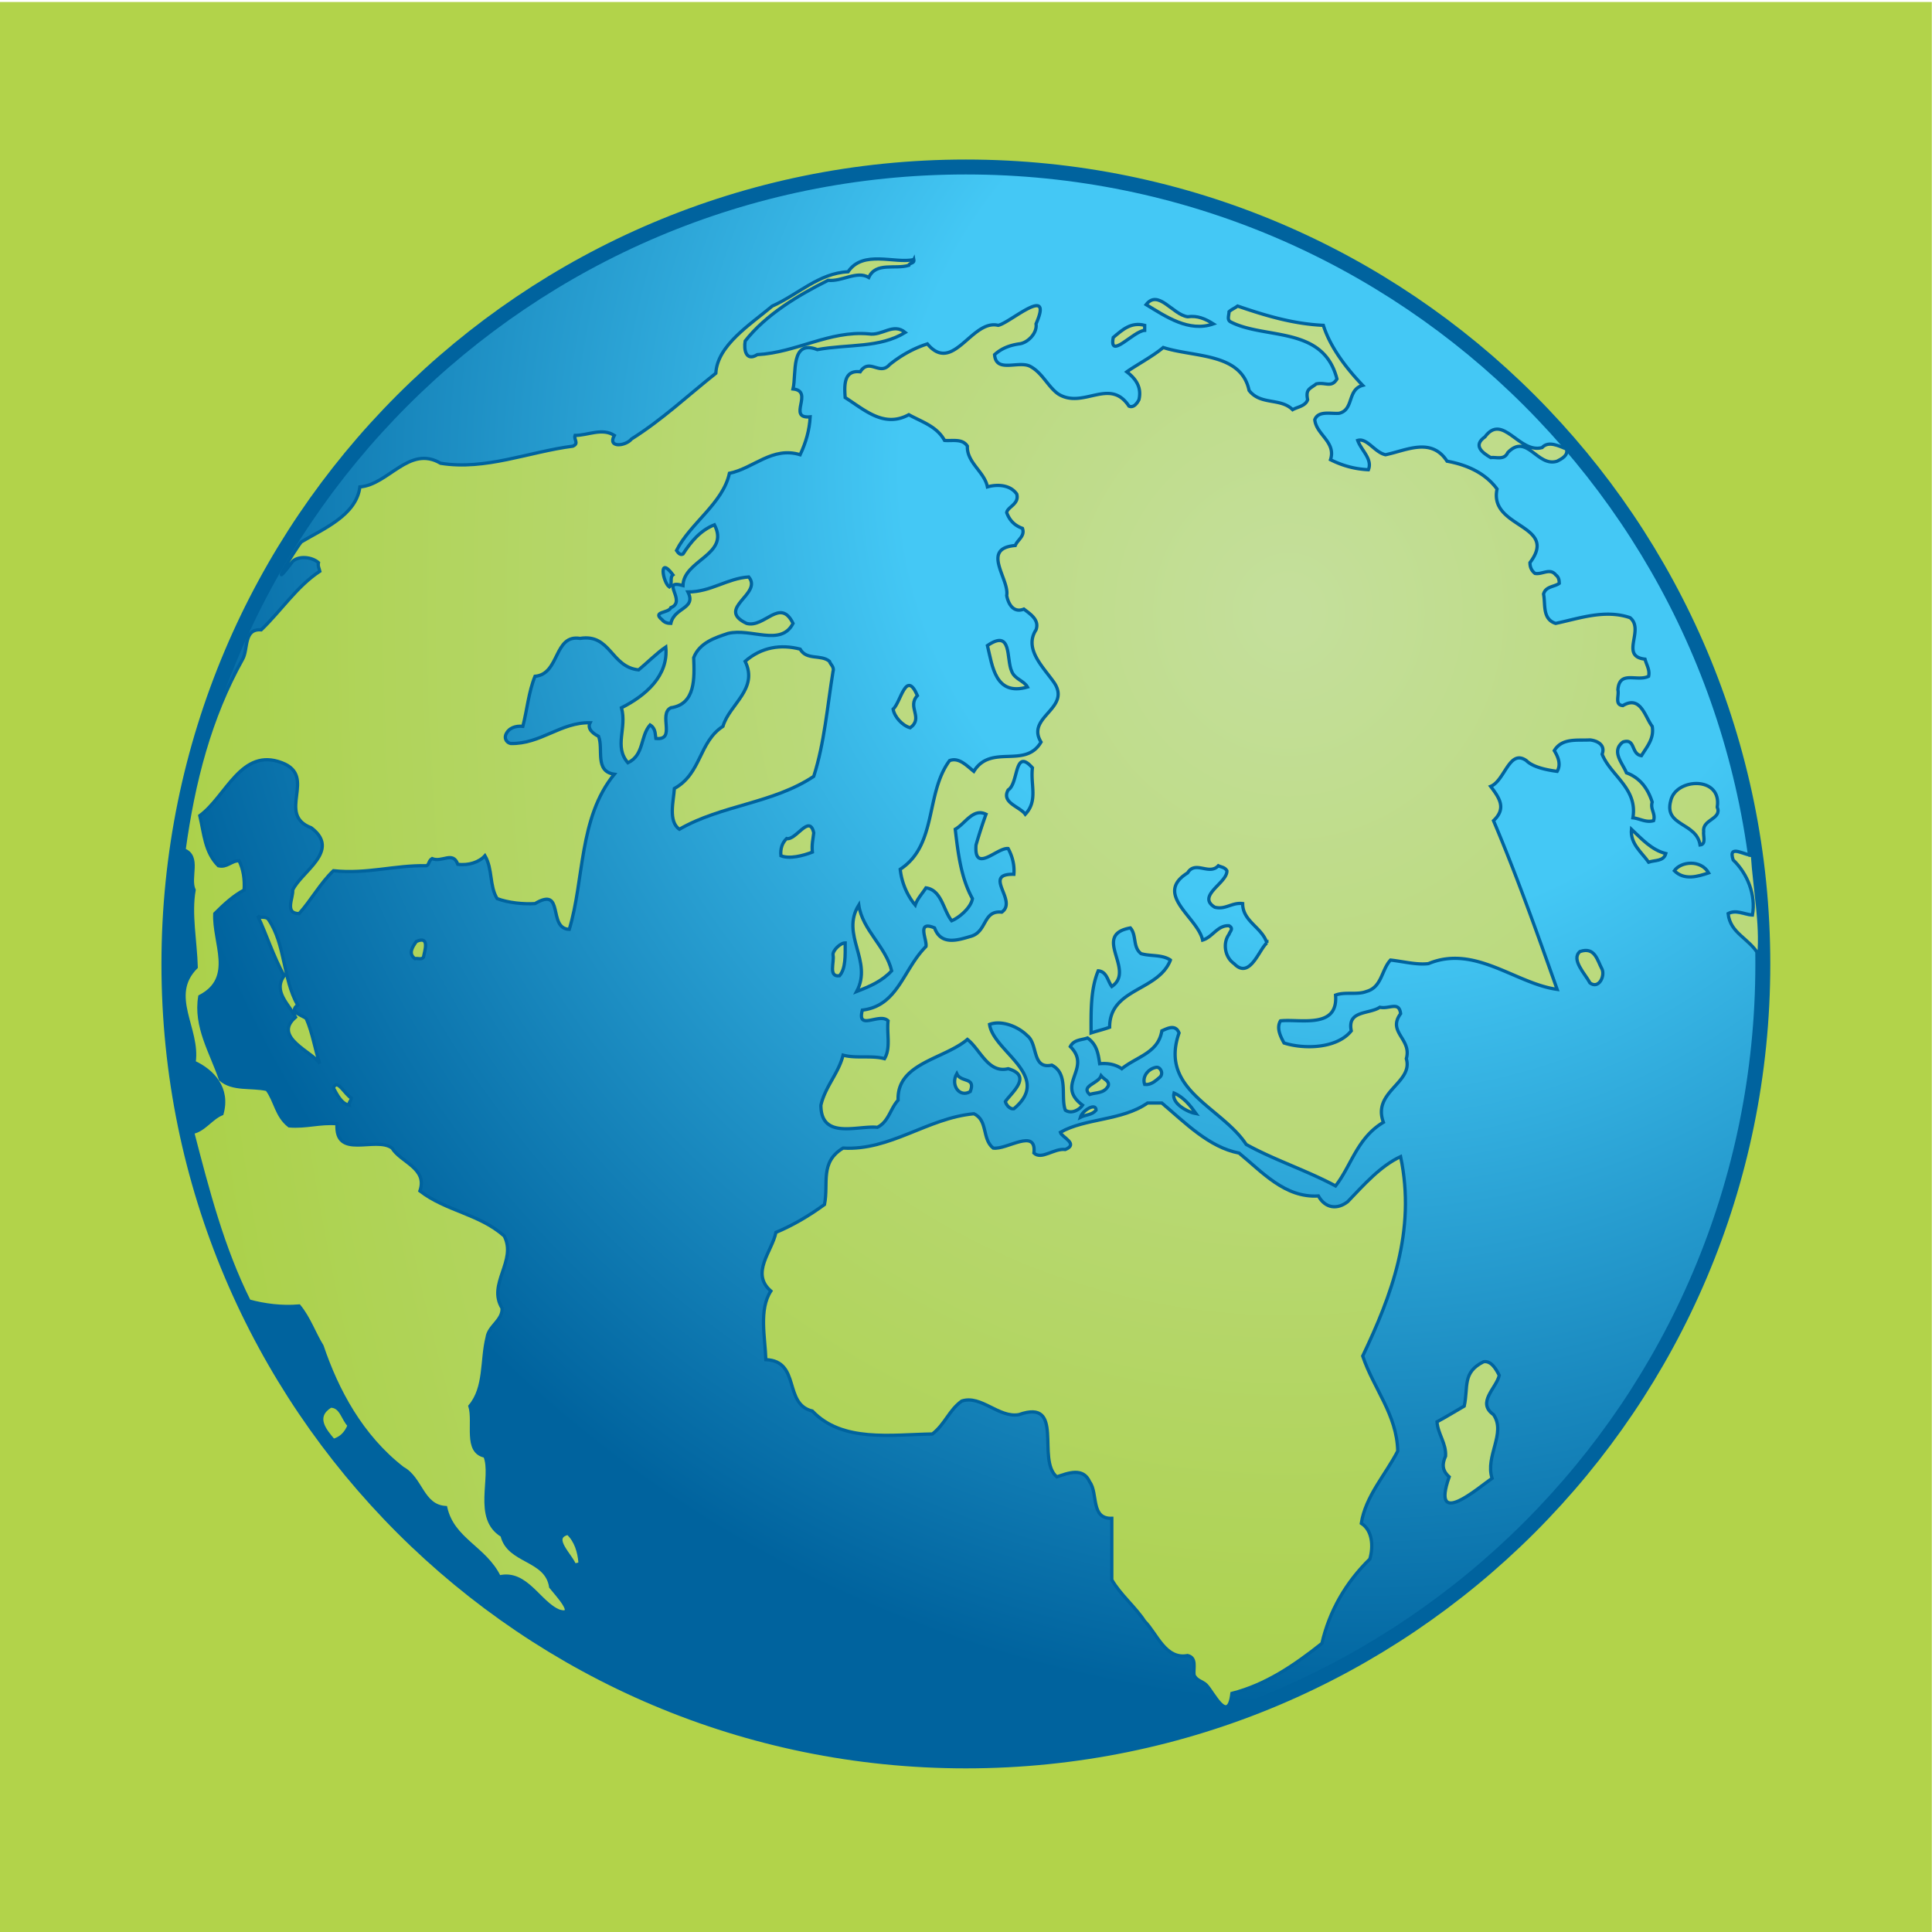 <svg xmlns="http://www.w3.org/2000/svg" xml:space="preserve" width="400" height="400"><defs><clipPath id="a" clipPathUnits="userSpaceOnUse"><path d="M107.621 3001.45c0-55.128 44.69-99.818 99.818-99.818 55.129 0 99.819 44.69 99.819 99.818 0 55.129-44.69 99.819-99.819 99.819-55.128 0-99.818-44.69-99.818-99.819"/></clipPath><clipPath id="c" clipPathUnits="userSpaceOnUse"><path d="M0 0h1133.858v4535.433H0Z"/></clipPath><clipPath id="d" clipPathUnits="userSpaceOnUse"><path d="M230.017 3084.035c2.507-1.523 5.367-3.49 8.417-2.417-.991.624-1.971 1.07-3.223.894-1.445.207-2.837 2.157-4.094 2.156-.379 0-.747-.177-1.1-.633"/></clipPath><clipPath id="f" clipPathUnits="userSpaceOnUse"><path d="M0 0h1133.858v4535.433H0Z"/></clipPath><clipPath id="g" clipPathUnits="userSpaceOnUse"><path d="M225.898 3079.917c-.538-2.864 2.507.803 3.937.891v.628c-.29.076-.562.111-.82.111-1.249 0-2.151-.815-3.117-1.63"/></clipPath><clipPath id="i" clipPathUnits="userSpaceOnUse"><path d="M0 0h1133.858v4535.433H0Z"/></clipPath><clipPath id="j" clipPathUnits="userSpaceOnUse"><path d="M272.455 3067.471c-1.526-1.078-.361-1.967.714-2.595.193.022.407.01.624-.01.584-.044 1.197-.086 1.524.636 1.38 1.427 2.382.613 3.451-.2.806-.613 1.652-1.225 2.73-.881.532.274 1.431.717 1.161 1.527-.898.353-2.24 1.073-3.049.174-1.207-.338-2.27.387-3.264 1.114-.82.599-1.594 1.199-2.361 1.199-.509 0-1.015-.264-1.53-.966"/></clipPath><clipPath id="l" clipPathUnits="userSpaceOnUse"><path d="M0 0h1133.858v4535.433H0Z"/></clipPath><clipPath id="m" clipPathUnits="userSpaceOnUse"><path d="M192.684 3088.147c-3.668-.175-6.266-2.864-9.49-4.293-2.777-2.335-6.895-4.927-7.071-8.416-3.496-2.776-6.718-5.817-10.565-8.237-.716-.898-3.045-1.167-2.152.449-1.522.984-3.309 0-4.916 0-.184-.539.532-.985-.274-1.347-5.549-.712-10.925-3.045-16.564-2.143-3.936 2.324-6.532-2.691-10.113-2.959-.449-3.577-4.656-5.281-7.341-6.893-.625-.717-4.57-7.069-1.073-2.421.805.723 2.419.543 3.224-.174-.093-.445.089-.716.174-1.072-2.865-1.884-4.833-4.926-7.34-7.342-2.236.178-1.609-2.416-2.327-3.671-4.121-7.34-6.173-15.4-7.342-23.9 2.061-.813.536-3.49 1.259-5.018-.54-2.954.174-6.444.264-9.669-3.579-3.581.358-7.702-.264-11.906 2.324-1.076 4.384-3.226 3.49-6.447-1.344-.54-2.24-2.058-3.672-2.327 1.879-7.249 3.756-14.508 7.07-21.132 1.967-.534 4.121-.806 6.269-.621 1.25-1.525 1.878-3.403 2.868-5.017 1.876-5.546 4.917-11.278 10.111-15.311 2.331-1.253 2.415-4.744 5.374-4.917.896-4.032 4.922-5.016 6.711-8.689 3.407.808 5.017-3.313 7.526-4.293 2.234-.63-.365 2.141-1.079 3.038-.534 3.583-5.283 3.045-6.091 6.445-3.579 2.151-1.07 7.344-2.145 9.944-2.595.536-1.251 4.205-1.882 6.264 1.968 2.326 1.434 5.729 2.152 8.594.183 1.433 1.966 2.147 1.875 3.669-1.875 3.048 1.888 5.911.269 9.044-3.127 2.776-7.336 3.134-10.56 5.642.987 2.86-2.416 3.58-3.49 5.369-.775.571-1.977.499-3.162.429-1.974-.12-3.903-.238-3.733 2.614-1.078.092-2.041-.019-3.003-.131-.96-.111-1.92-.223-2.993-.131-1.613 1.25-1.704 3.127-2.777 4.559-1.973.447-4.295-.086-5.819 1.257-1.163 3.403-3.22 6.621-2.591 10.385 4.464 2.323 1.694 6.712 1.875 10.384 1.161 1.165 2.329 2.234 3.673 2.954.087 1.343-.092 2.596-.633 3.67-.979 0-1.521-.898-2.592-.626-1.705 1.703-1.791 4.031-2.323 6.268 3.304 2.416 5.187 8.595 10.291 6.625 4.474-1.701-.808-6.45 3.673-8.147 3.76-2.866-1.257-5.465-2.33-7.79.087-.989-1.073-2.954.805-2.954 1.525 1.701 2.685 3.851 4.297 5.37 2.365-.251 4.507.01 6.629.265 1.649.2 3.286.4 5.007.363.356.087.27.626.717.893.488-.21.991-.105 1.46 0 .732.163 1.381.325 1.76-.709 1.35-.182 2.692.266 3.405 1.07.983-1.7.538-3.757 1.523-5.373 1.43-.535 3.313-.712 4.745-.623 3.762 2.239 1.526-3.135 4.293-3.226 1.884 6.18 1.169 13.968 5.64 19.431-2.5.358-1.338 3.132-1.968 4.739-.355.185-1.52.811-1.07 1.707-1.835.043-3.379-.629-4.934-1.299-1.557-.673-3.126-1.344-5.005-1.299-.446.088-.81.535-.627 1.076.356.891 1.253 1.162 2.149 1.074.534 2.056.716 4.293 1.522 6.265 3.131.27 2.332 5.283 5.64 4.748 3.844.622 3.844-3.586 7.34-3.944.983.81 2.328 2.151 3.4 2.867.363-3.582-2.508-6.086-5.55-7.611.715-2.596-.982-4.832.805-6.891 2.062.983 1.522 3.307 2.777 4.739.721-.444.629-1.161.721-1.695 2.592-.272.266 3.042 1.88 3.847 3.128.447 2.954 3.765 2.863 6.271.715 1.877 2.684 2.504 4.293 3.039 1.055.262 2.232.102 3.374-.06 1.959-.277 3.815-.552 4.775 1.315-.989 2.032-2.113 1.334-3.351.636-.78-.439-1.605-.879-2.47-.636-3.937 1.878 2.063 3.671.273 5.818-2.688-.175-4.749-1.879-7.616-1.879 1.077-2.146-1.696-1.88-2.141-3.939-.361 0-.808.088-1.081.449-1.339 1.073.811.804 1.081 1.523 2.057.803-1.431 3.579 1.519 2.773.088 3.222 5.906 3.849 3.941 7.606-1.79-.714-2.959-2.146-3.941-3.665-.36-.179-.623.18-.807.449 1.704 3.398 5.818 5.907 6.625 9.666 3.044.627 5.371 3.399 8.86 2.327.714 1.52 1.163 3.043 1.256 4.744-2.952-.27.538 3.223-2.148 3.492.447 1.887-.355 6.266 3.044 4.93 3.939.712 7.79.174 11.011 2.148-.909.747-1.759.437-2.659.126-.601-.208-1.227-.415-1.909-.306-4.924.443-9.04-2.335-13.965-2.601-1.432-.895-1.698.633-1.518 1.704 2.59 3.313 6.623 5.727 10.382 7.606.732-.074 1.465.123 2.179.32 1.032.284 2.024.567 2.922.042.897 1.965 3.315.981 5.019 1.519.09.362.717.18.622.715-.815-.181-1.803-.097-2.827-.013-.577.048-1.165.095-1.741.095-1.43 0-2.779-.292-3.667-1.605m-21.931-37.958c-.452-.352 0-1.162-.452-1.521-.804.538-1.429 4.029.452 1.521"/></clipPath><clipPath id="o" clipPathUnits="userSpaceOnUse"><path d="M0 0h1133.858v4535.433H0Z"/></clipPath><clipPath id="p" clipPathUnits="userSpaceOnUse"><path d="M210.141 3041.329c.629-2.601.988-6.357 5.014-5.195-.447.81-1.609.986-1.974 1.974-.563 1.202-.177 3.858-1.539 3.858-.36 0-.844-.187-1.501-.637"/></clipPath><clipPath id="r" clipPathUnits="userSpaceOnUse"><path d="M0 0h1133.858v4535.433H0Z"/></clipPath><clipPath id="s" clipPathUnits="userSpaceOnUse"><path d="M179.795 3039.356c1.695-3.489-1.972-5.371-2.779-8.142-3.042-1.97-2.685-5.913-6.085-7.789-.092-1.521-.806-4.122.627-5.103 5.283 3.044 11.724 3.22 16.828 6.624 1.346 4.205 1.7 8.771 2.418 13.162.182.533-.359.893-.45 1.248-1.072.898-2.859.091-3.671 1.527a8.54 8.54 0 0 1-2.144.285c-1.675 0-3.3-.553-4.744-1.812"/></clipPath><clipPath id="u" clipPathUnits="userSpaceOnUse"><path d="M0 0h1133.858v4535.433H0Z"/></clipPath><clipPath id="v" clipPathUnits="userSpaceOnUse"><path d="M198.329 3033.356c.175-.98 1.163-2.055 2.142-2.326 1.704 1.259-.446 2.601.898 4.033-.399.923-.735 1.269-1.034 1.269-.774-.001-1.298-2.324-2.006-2.976"/></clipPath><clipPath id="x" clipPathUnits="userSpaceOnUse"><path d="M0 0h1133.858v4535.433H0Z"/></clipPath><clipPath id="y" clipPathUnits="userSpaceOnUse"><path d="M295.728 3021.904c-.895-3.23 3.223-2.685 3.672-5.553.803.094.357 1.163.449 1.702-.182 1.522 2.326 1.522 1.7 3.039.326 2.048-1.093 2.96-2.618 2.96-1.406 0-2.902-.776-3.203-2.148"/></clipPath><clipPath id="A" clipPathUnits="userSpaceOnUse"><path d="M0 0h1133.858v4535.433H0Z"/></clipPath><clipPath id="B" clipPathUnits="userSpaceOnUse"><path d="M186.476 3017.942c-.511-.445-1.04-.89-1.489-.786-.538-.537-.807-1.252-.714-2.15 1.072-.448 2.777 0 3.939.451-.093.988.083 1.609.174 2.415-.143.64-.368.872-.642.872-.361 0-.807-.401-1.268-.802"/></clipPath><clipPath id="D" clipPathUnits="userSpaceOnUse"><path d="M0 0h1133.858v4535.433H0Z"/></clipPath><clipPath id="E" clipPathUnits="userSpaceOnUse"><path d="M292.952 3014.202c.804.268 1.881.087 2.153 1.075-1.797.451-3.049 1.879-4.301 3.045-.175-1.793 1.252-2.865 2.148-4.12"/></clipPath><clipPath id="G" clipPathUnits="userSpaceOnUse"><path d="M0 0h1133.858v4535.433H0Z"/></clipPath><clipPath id="H" clipPathUnits="userSpaceOnUse"><path d="M296.178 3013.126c1.25-1.254 2.954-.714 4.296-.27-.494.851-1.367 1.209-2.217 1.209-.85 0-1.677-.357-2.079-.939"/></clipPath><clipPath id="J" clipPathUnits="userSpaceOnUse"><path d="M0 0h1133.858v4535.433H0Z"/></clipPath><clipPath id="K" clipPathUnits="userSpaceOnUse"><path d="M193.759 2997.998c1.61.626 3.136 1.251 4.384 2.593-.715 3.043-3.668 5.102-4.118 8.239-2.325-3.76 1.797-6.98-.266-10.832"/></clipPath><clipPath id="M" clipPathUnits="userSpaceOnUse"><path d="M0 0h1133.858v4535.433H0Z"/></clipPath><clipPath id="N" clipPathUnits="userSpaceOnUse"><path d="M122.052 2999.969c-1.435-1.971.627-3.587 1.428-5.189-2.954-2.514 2.239-4.39 3.043-5.824-.623 1.789-.896 3.849-1.695 5.639-.273.358-2.332.806-1.078 1.703-1.882 3.312-1.522 7.611-3.672 10.742-.359.448-.98.089-1.339.448 1.162-2.508 1.971-5.102 3.313-7.519"/></clipPath><clipPath id="P" clipPathUnits="userSpaceOnUse"><path d="M0 0h1133.858v4535.433H0Z"/></clipPath><clipPath id="Q" clipPathUnits="userSpaceOnUse"><path d="M138.61 3004.266c-.448-.632-1.073-1.523-.173-2.152.127.032.268.017.408 0 .246-.024.491-.05.662.179.076.53.661 2.148-.243 2.148-.165 0-.379-.054-.654-.178"/></clipPath><clipPath id="S" clipPathUnits="userSpaceOnUse"><path d="M0 0h1133.858v4535.433H0Z"/></clipPath><clipPath id="T" clipPathUnits="userSpaceOnUse"><path d="M190.804 3002.566c.182-.898-.627-2.775.803-2.597.806.892.718 2.597.718 4.115-.625 0-1.609-.984-1.521-1.518"/></clipPath><clipPath id="V" clipPathUnits="userSpaceOnUse"><path d="M0 0h1133.858v4535.433H0Z"/></clipPath><clipPath id="W" clipPathUnits="userSpaceOnUse"><path d="M284.358 3003.008c-1.165-.986.629-2.776 1.252-3.935 1.076-.807 1.885.804 1.522 1.701-.532.991-.805 2.368-2.036 2.368-.215 0-.459-.042-.738-.134"/></clipPath><clipPath id="Y" clipPathUnits="userSpaceOnUse"><path d="M0 0h1133.858v4535.433H0Z"/></clipPath><clipPath id="Z" clipPathUnits="userSpaceOnUse"><path d="M231.272 2988.502c-.986-.173-1.792-1.158-1.437-2.146.81-.086 1.348.45 1.886.897.507.428.129 1.256-.371 1.256-.026 0-.052 0-.078-.01"/></clipPath><clipPath id="ab" clipPathUnits="userSpaceOnUse"><path d="M0 0h1133.858v4535.433H0Z"/></clipPath><clipPath id="ac" clipPathUnits="userSpaceOnUse"><path d="M207.988 2985.464c.724 1.88-1.157 1.076-1.692 2.239-.809-1.433.354-3.042 1.692-2.239"/></clipPath><clipPath id="ae" clipPathUnits="userSpaceOnUse"><path d="M0 0h1133.858v4535.433H0Z"/></clipPath><clipPath id="af" clipPathUnits="userSpaceOnUse"><path d="M222.944 2985.105c.805.272 1.791.09 2.332 1.072.176.629-.541.81-.899 1.256-.356-.982-2.597-1.256-1.433-2.328"/></clipPath><clipPath id="ah" clipPathUnits="userSpaceOnUse"><path d="M0 0h1133.858v4535.433H0Z"/></clipPath><clipPath id="ai" clipPathUnits="userSpaceOnUse"><path d="M128.227 2985.909c.447-.804.988-1.966 1.966-2.148-.089.361.269.537.269.9-.62.343-1.348 1.649-1.854 1.649-.149 0-.279-.114-.381-.401"/></clipPath><clipPath id="ak" clipPathUnits="userSpaceOnUse"><path d="M0 0h1133.858v4535.433H0Z"/></clipPath><clipPath id="al" clipPathUnits="userSpaceOnUse"><path d="M236.282 2982.688c-.712.987-1.523 2.058-2.777 2.593-.353-1.338 1.789-2.417 2.777-2.593"/></clipPath><clipPath id="an" clipPathUnits="userSpaceOnUse"><path d="M0 0h1133.858v4535.433H0Z"/></clipPath><clipPath id="ao" clipPathUnits="userSpaceOnUse"><path d="M230.193 2984.032c-3.223-2.24-7.79-1.884-10.921-3.671.181-.626 2.334-1.435.629-2.151-.591.074-1.199-.143-1.777-.359-.822-.306-1.587-.613-2.16-.087.235 2.13-1.329 1.603-2.907 1.078-.811-.271-1.625-.541-2.201-.452-1.43 1.164-.627 3.495-2.418 4.298-5.813-.54-10.473-4.651-16.38-4.298-2.954-1.789-1.789-4.386-2.326-7.072-1.97-1.43-3.941-2.592-6.088-3.494-.45-2.324-3.227-5.099-.63-7.341-1.524-2.326-.715-5.816-.629-8.595 4.389-.174 2.152-5.546 5.827-6.44 3.752-3.944 9.842-2.953 15.036-2.867 1.611 1.253 2.059 2.95 3.67 4.121 1.267.42 2.487-.192 3.721-.805 1.119-.554 2.249-1.108 3.441-.894 5.821 2.053 2.15-5.645 4.75-7.795 1.338.452 3.306 1.254 4.114-.629 1.077-1.427.088-4.65 2.774-4.564v-7.702c1.081-1.877 2.956-3.398 4.117-5.191 1.523-1.519 2.601-4.833 5.376-4.294 1.162-.273.714-1.522.804-2.417.267-.718 1.074-.807 1.523-1.255.896-.894 2.774-5.015 3.226-1.07 4.201 1.07 7.785 3.487 11.275 6.265.896 3.937 2.952 7.608 5.999 10.563.449 1.525.357 3.577-1.07 4.478.531 3.397 3.039 6.082 4.562 9.043-.094 4.568-3.043 7.872-4.387 11.906 3.577 7.517 6.709 15.666 4.746 24.978-2.507-1.163-4.57-3.491-6.625-5.643-1.252-.986-2.776-.895-3.672.715-4.2-.266-7.072 3.045-9.935 5.373-3.765.715-6.805 3.855-9.673 6.268z"/></clipPath><clipPath id="aq" clipPathUnits="userSpaceOnUse"><path d="M0 0h1133.858v4535.433H0Z"/></clipPath><clipPath id="ar" clipPathUnits="userSpaceOnUse"><path d="M221.78 2982.243c.721.356 1.431.265 1.969.892 0 .292-.148.411-.364.411-.515 0-1.413-.675-1.605-1.303"/></clipPath><clipPath id="at" clipPathUnits="userSpaceOnUse"><path d="M0 0h1133.858v4535.433H0Z"/></clipPath><clipPath id="au" clipPathUnits="userSpaceOnUse"><path d="M211.489 3081.436c-1.389.337-2.603-.69-3.781-1.715-1.639-1.428-3.21-2.854-5.083-.612-1.706-.539-3.315-1.437-4.748-2.6-.598-.681-1.195-.508-1.783-.336-.645.189-1.279.379-1.887-.56-2.149.271-1.971-1.88-1.882-3.224 2.416-1.517 4.833-3.846 7.972-2.145 1.61-.897 3.49-1.433 4.473-3.221.246-.023.509-.018.775-.013.797.015 1.619.031 2.088-.707-.089-2.054 2.152-3.222 2.508-5.102 1.251.358 2.864.268 3.672-.893.357-1.253-1.163-1.61-1.255-2.327.361-.985.988-1.614 1.968-1.972.357-.981-.62-1.431-.896-2.15-4.384-.357-.711-4.205-1.072-6.264.179-.985.807-2.239 2.15-1.699.806-.63 1.972-1.344 1.521-2.597-1.521-2.331.805-4.571 2.151-6.447 2.501-3.403-3.497-4.389-1.525-7.609-1.972-3.401-6.265-.18-8.417-3.671-.894.714-1.88 1.789-3.038 1.344-3.05-4.119-1.52-10.565-6.182-13.61.183-1.7.898-3.316 1.882-4.477.269.804.893 1.435 1.34 2.151 1.969-.27 2.154-2.779 3.222-4.118.896.357 2.423 1.613 2.601 2.771-1.433 2.603-1.795 5.644-2.151 8.689 1.257.712 2.241 2.687 3.848 1.875a63.713 63.713 0 0 1-1.248-3.846c-.182-2.439 1.06-1.758 2.308-1.077.631.344 1.265.689 1.717.63.537-.989.809-2.063.718-3.225-4.029.089.538-3.31-1.521-4.743-2.417.265-1.793-2.509-3.946-3.047-1.52-.446-3.664-1.163-4.468 1.076-2.332.987-.895-1.522-1.08-2.331-2.864-2.86-3.486-7.427-7.965-7.964-.426-1.595.412-1.392 1.387-1.188.667.139 1.398.279 1.834-.157-.181-1.607.358-3.403-.447-4.741-1.611.445-3.584 0-5.191.445-.54-2.239-2.238-3.937-2.776-6.268 0-3.271 2.584-3.06 4.9-2.85.794.073 1.555.144 2.171.077 1.434.713 1.612 2.328 2.601 3.401-.185 4.659 5.73 5.106 8.679 7.611 1.613-1.255 2.596-4.297 5.104-3.671 3.137-.896.36-3.048-.353-4.118.085-.359.535-.986 1.071-.895 4.925 4.117-2.599 7.156-3.046 10.565 1.433.531 3.497-.181 4.745-1.436 1.342-1.073.536-4.205 3.044-3.669 2.152-1.073 1.074-4.03 1.703-5.641.805-.536 1.788.09 2.152.626-3.498 2.594 1.248 4.568-1.531 7.342.451.897 1.439.808 2.156 1.076 1.161-.807 1.343-1.969 1.519-3.223 1.079.092 1.971-.09 2.773-.627 1.879 1.518 4.568 1.97 5.014 4.744.626.266 1.705.895 2.155-.268-2.509-7.162 5.277-9.223 8.414-13.962 3.579-1.974 7.516-3.224 11.19-5.197 1.969 2.51 2.685 5.999 5.993 7.972-1.43 3.846 3.763 4.922 2.871 7.966.713 2.504-2.423 3.309-.718 5.637-.12 1.073-.718.954-1.447.834-.366-.059-.764-.118-1.151-.028-1.347-.897-4.116-.357-3.579-2.954-1.793-2.237-5.905-2.328-8.421-1.522-.443.811-.984 1.88-.443 2.774.536.059 1.194.04 1.886.02 2.423-.069 5.287-.137 5.009 3.202 1.16.451 2.685 0 3.85.451 1.968.534 1.874 2.684 3.035 3.94 1.614-.18 3.317-.63 4.752-.447 5.817 2.418 10.915-2.512 16.118-3.225-2.509 7.074-5.019 14.146-7.97 21.129 1.607 1.519.804 2.769-.359 4.293 1.79.723 2.326 4.748 4.474 3.228.809-.808 2.508-1.169 3.855-1.344.532.896.083 1.878-.359 2.598.978 1.611 2.86 1.249 4.471 1.339.897-.09 1.972-.624 1.521-1.789 1.08-2.691 4.476-4.296 3.854-7.968.896-.09 1.61-.63 2.592-.357.273.892-.443 1.431-.175 2.328-.542 1.701-1.521 3.042-3.226 3.667-.447 1.164-1.965 2.683-.447 3.853 1.613.538.989-1.523 2.327-1.706.715 1.168 1.613 2.154 1.346 3.676-.899 1.163-1.431 3.935-3.673 2.595-1.071.091-.447 1.254-.623 1.97.113 1.608 1.077 1.555 2.131 1.502.587-.03 1.202-.058 1.715.198.182.804-.266 1.433-.449 2.15-3.221.354 0 3.671-1.875 5.192-3.133 1.076-6.355-.09-9.313-.717-1.705.535-1.258 2.422-1.522 3.671.264.983 1.346.894 1.968 1.344 0 .449-.088.803-.446 1.071-.449.561-1.003.42-1.573.28-.342-.084-.69-.168-1.024-.101-.447.361-.626.807-.626 1.345 3.669 4.833-5.19 4.296-4.119 9.22-1.518 2.062-3.848 3.047-6.265 3.49-1.976 3.047-5.101 1.344-7.701.808-1.343.273-2.328 2.149-3.487 1.792.448-1.256 1.874-2.326 1.338-3.673-1.785.091-3.31.539-4.743 1.258.712 2.236-1.792 3.13-1.973 5.013.337.873 1.282.837 2.187.801.299-.011.594-.024.861 0 1.883.452.985 2.961 2.953 3.498-1.879 1.966-4.028 4.652-4.929 7.518-3.848.182-7.338 1.252-10.74 2.418-.355-.272-.807-.448-1.07-.716 0-.45-.273-.988.173-1.256 4.299-2.241 11.637-.446 13.342-7.161-.464-.754-.928-.682-1.513-.611-.319.04-.673.079-1.083-.015-.802-.628-1.343-.628-1.076-1.97-.267-.808-1.249-.897-1.881-1.253-1.518 1.517-4.026.536-5.456 2.419-.986 4.739-6.895 4.117-10.749 5.37-1.253-1.076-3.578-2.327-4.562-3.048 1.164-.892 1.88-1.969 1.523-3.488-.184-.361-.633-1.077-1.254-.808-1.356 2.061-2.995 1.669-4.727 1.276-1.353-.307-2.762-.615-4.136.251-1.256.889-1.971 2.594-3.407 3.398-.556.347-1.345.289-2.11.232-1.2-.091-2.343-.182-2.451 1.29.897.806 1.882 1.163 3.043 1.345 1.074.088 2.326 1.339 2.149 2.509.749 1.704.629 2.279.082 2.279-1.089 0-3.87-2.284-4.822-2.461m1.248-58.19c1.342.802.722 5.374 3.041 2.771-.263-2.151.722-4.112-.897-5.82-.707.985-3.041 1.438-2.144 3.049m26.324-9.495c.358-.175.802-.175 1.072-.627.088-1.517-3.849-3.137-1.524-4.564.719-.193 1.287 0 1.866.196.499.168 1.009.336 1.634.256 0-2.239 2.414-2.953 3.033-4.93-.984-.802-2.143-4.652-4.111-2.588-1.168.801-1.437 2.588-.628 3.667.087.358.628.715 0 1.072-1.437.095-2.064-1.429-3.31-1.795-.627 2.875-6.184 5.732-1.882 8.416.518.848 1.234.704 1.966.561.278-.055.559-.109.832-.109.373 0 .732.101 1.052.445m-11.018-7.787c.81-.897.269-2.415 1.342-3.224 1.166-.349 2.603-.088 3.675-.801-1.524-3.938-7.613-3.493-7.613-8.417-.714-.268-1.525-.451-2.326-.713 0 2.501-.088 5.454.897 7.78 1.071-.08 1.167-1.246 1.699-1.961 3.048 2.056-2.596 6.439 2.326 7.336"/></clipPath><clipPath id="aw" clipPathUnits="userSpaceOnUse"><path d="M0 0h1133.858v4535.433H0Z"/></clipPath><clipPath id="ax" clipPathUnits="userSpaceOnUse"><path d="M272.277 2951.623c-2.694-1.342-1.885-3.131-2.418-5.551-1.077-.624-2.241-1.344-3.409-1.968.097-1.523 1.168-2.686 1.074-4.296-.448-.985-.448-1.793.451-2.6-2.325-6.622 3.67-1.343 5.373-.181-.893 2.781 1.787 5.645.18 7.976-2.148 1.515.355 3.304.718 4.918-.337.668-.904 1.72-1.769 1.72-.065 0-.132-.01-.2-.018"/></clipPath><clipPath id="az" clipPathUnits="userSpaceOnUse"><path d="M0 0h1133.858v4535.433H0Z"/></clipPath><clipPath id="aA" clipPathUnits="userSpaceOnUse"><path d="M128.227 2941.773c.988.272 1.614.985 1.966 1.885-.803.803-.978 2.414-2.323 2.414-2.151-1.344-.717-3.042.357-4.299"/></clipPath><clipPath id="aC" clipPathUnits="userSpaceOnUse"><path d="M0 0h1133.858v4535.433H0Z"/></clipPath><clipPath id="aD" clipPathUnits="userSpaceOnUse"><path d="M158.49 2926.013c.084.361.532.095.623.451-.091 1.34-.539 2.778-1.52 3.674-2.244-.538.445-2.775.897-4.125"/></clipPath><clipPath id="aF" clipPathUnits="userSpaceOnUse"><path d="M0 0h1133.858v4535.433H0Z"/></clipPath><clipPath id="aG" clipPathUnits="userSpaceOnUse"><path d="M303.522 3014.234c1.786-1.703 2.861-4.384 2.414-6.893-1.077.093-2.06.713-3.047.18.271-2.509 2.599-3.045 3.854-5.193.355 3.94-.543 8.328-.807 12.534-.266-.06-.697.084-1.128.227-.363.121-.727.242-.996.242-.385 0-.576-.248-.29-1.097"/></clipPath><radialGradient id="b" cx="0" cy="0" r="1" fx="0" fy="0" gradientTransform="matrix(153.118 0 0 -153.118 255.944 3062.361)" gradientUnits="userSpaceOnUse" spreadMethod="pad"><stop offset="0" style="stop-opacity:1;stop-color:#44c8f5"/><stop offset=".006" style="stop-opacity:1;stop-color:#44c8f5"/><stop offset=".017" style="stop-opacity:1;stop-color:#44c8f5"/><stop offset=".369" style="stop-opacity:1;stop-color:#44c8f5"/><stop offset="1" style="stop-opacity:1;stop-color:#00639e"/></radialGradient><radialGradient id="e" cx="0" cy="0" r="1" fx="0" fy="0" gradientTransform="matrix(150.303 0 0 -150.303 246 3051.974)" gradientUnits="userSpaceOnUse" spreadMethod="pad"><stop offset="0" style="stop-opacity:1;stop-color:#c4df9b"/><stop offset=".012" style="stop-opacity:1;stop-color:#c4df9b"/><stop offset="1" style="stop-opacity:1;stop-color:#a6ce38"/></radialGradient><radialGradient id="h" cx="0" cy="0" r="1" fx="0" fy="0" gradientTransform="matrix(148.26 0 0 -148.26 245.015 3052.359)" gradientUnits="userSpaceOnUse" spreadMethod="pad"><stop offset="0" style="stop-opacity:1;stop-color:#c4df9b"/><stop offset=".012" style="stop-opacity:1;stop-color:#c4df9b"/><stop offset="1" style="stop-opacity:1;stop-color:#a6ce38"/></radialGradient><radialGradient id="k" cx="0" cy="0" r="1" fx="0" fy="0" gradientTransform="matrix(162.644 0 0 -162.644 249.916 3048.73)" gradientUnits="userSpaceOnUse" spreadMethod="pad"><stop offset="0" style="stop-opacity:1;stop-color:#c4df9b"/><stop offset=".012" style="stop-opacity:1;stop-color:#c4df9b"/><stop offset="1" style="stop-opacity:1;stop-color:#a6ce38"/></radialGradient><radialGradient id="n" cx="0" cy="0" r="1" fx="0" fy="0" gradientTransform="matrix(172.435 0 0 -318.927 247.166 3045.49)" gradientUnits="userSpaceOnUse" spreadMethod="pad"><stop offset="0" style="stop-opacity:1;stop-color:#c4df9b"/><stop offset=".012" style="stop-opacity:1;stop-color:#c4df9b"/><stop offset="1" style="stop-opacity:1;stop-color:#a6ce38"/></radialGradient><radialGradient id="q" cx="0" cy="0" r="1" fx="0" fy="0" gradientTransform="matrix(147.473 0 0 -171.627 242.555 3044.998)" gradientUnits="userSpaceOnUse" spreadMethod="pad"><stop offset="0" style="stop-opacity:1;stop-color:#c4df9b"/><stop offset=".012" style="stop-opacity:1;stop-color:#c4df9b"/><stop offset="1" style="stop-opacity:1;stop-color:#a6ce38"/></radialGradient><radialGradient id="t" cx="0" cy="0" r="1" fx="0" fy="0" gradientTransform="matrix(167.47 0 0 -189.569 245.464 3045.184)" gradientUnits="userSpaceOnUse" spreadMethod="pad"><stop offset="0" style="stop-opacity:1;stop-color:#c4df9b"/><stop offset=".012" style="stop-opacity:1;stop-color:#c4df9b"/><stop offset="1" style="stop-opacity:1;stop-color:#a6ce38"/></radialGradient><radialGradient id="w" cx="0" cy="0" r="1" fx="0" fy="0" gradientTransform="matrix(140.328 0 0 -229.522 238.662 3044.249)" gradientUnits="userSpaceOnUse" spreadMethod="pad"><stop offset="0" style="stop-opacity:1;stop-color:#c4df9b"/><stop offset=".012" style="stop-opacity:1;stop-color:#c4df9b"/><stop offset="1" style="stop-opacity:1;stop-color:#a6ce38"/></radialGradient><radialGradient id="z" cx="0" cy="0" r="1" fx="0" fy="0" gradientTransform="matrix(155.217 0 0 -195.426 253.478 3043.385)" gradientUnits="userSpaceOnUse" spreadMethod="pad"><stop offset="0" style="stop-opacity:1;stop-color:#c4df9b"/><stop offset=".012" style="stop-opacity:1;stop-color:#c4df9b"/><stop offset="1" style="stop-opacity:1;stop-color:#a6ce38"/></radialGradient><radialGradient id="C" cx="0" cy="0" r="1" fx="0" fy="0" gradientTransform="matrix(148.74 0 0 -148.74 239.034 3041.384)" gradientUnits="userSpaceOnUse" spreadMethod="pad"><stop offset="0" style="stop-opacity:1;stop-color:#c4df9b"/><stop offset=".012" style="stop-opacity:1;stop-color:#c4df9b"/><stop offset="1" style="stop-opacity:1;stop-color:#a6ce38"/></radialGradient><radialGradient id="F" cx="0" cy="0" r="1" fx="0" fy="0" gradientTransform="matrix(147.59 0 0 -148.198 254.8 3039.643)" gradientUnits="userSpaceOnUse" spreadMethod="pad"><stop offset="0" style="stop-opacity:1;stop-color:#c4df9b"/><stop offset=".012" style="stop-opacity:1;stop-color:#c4df9b"/><stop offset="1" style="stop-opacity:1;stop-color:#a6ce38"/></radialGradient><radialGradient id="I" cx="0" cy="0" r="1" fx="0" fy="0" gradientTransform="matrix(143.228 0 0 -143.228 256.887 3037.575)" gradientUnits="userSpaceOnUse" spreadMethod="pad"><stop offset="0" style="stop-opacity:1;stop-color:#c4df9b"/><stop offset=".012" style="stop-opacity:1;stop-color:#c4df9b"/><stop offset="1" style="stop-opacity:1;stop-color:#a6ce38"/></radialGradient><radialGradient id="L" cx="0" cy="0" r="1" fx="0" fy="0" gradientTransform="matrix(142.624 0 0 -318.869 238.702 3039.863)" gradientUnits="userSpaceOnUse" spreadMethod="pad"><stop offset="0" style="stop-opacity:1;stop-color:#c4df9b"/><stop offset=".012" style="stop-opacity:1;stop-color:#c4df9b"/><stop offset="1" style="stop-opacity:1;stop-color:#a6ce38"/></radialGradient><radialGradient id="O" cx="0" cy="0" r="1" fx="0" fy="0" gradientTransform="matrix(159.684 0 0 -367.296 237.653 3044.432)" gradientUnits="userSpaceOnUse" spreadMethod="pad"><stop offset="0" style="stop-opacity:1;stop-color:#c4df9b"/><stop offset=".012" style="stop-opacity:1;stop-color:#c4df9b"/><stop offset="1" style="stop-opacity:1;stop-color:#a6ce38"/></radialGradient><radialGradient id="R" cx="0" cy="0" r="1" fx="0" fy="0" gradientTransform="matrix(131.286 0 0 -164.867 221.193 3036.485)" gradientUnits="userSpaceOnUse" spreadMethod="pad"><stop offset="0" style="stop-opacity:1;stop-color:#c4df9b"/><stop offset=".012" style="stop-opacity:1;stop-color:#c4df9b"/><stop offset="1" style="stop-opacity:1;stop-color:#a6ce38"/></radialGradient><radialGradient id="U" cx="0" cy="0" r="1" fx="0" fy="0" gradientTransform="matrix(128.698 0 0 -291.972 233.29 3039.402)" gradientUnits="userSpaceOnUse" spreadMethod="pad"><stop offset="0" style="stop-opacity:1;stop-color:#c4df9b"/><stop offset=".012" style="stop-opacity:1;stop-color:#c4df9b"/><stop offset="1" style="stop-opacity:1;stop-color:#a6ce38"/></radialGradient><radialGradient id="X" cx="0" cy="0" r="1" fx="0" fy="0" gradientTransform="matrix(144.217 0 0 -185.319 254.445 3039.433)" gradientUnits="userSpaceOnUse" spreadMethod="pad"><stop offset="0" style="stop-opacity:1;stop-color:#c4df9b"/><stop offset=".012" style="stop-opacity:1;stop-color:#c4df9b"/><stop offset="1" style="stop-opacity:1;stop-color:#a6ce38"/></radialGradient><radialGradient id="aa" cx="0" cy="0" r="1" fx="0" fy="0" gradientTransform="matrix(136.065 0 0 -136.065 244.261 3032.843)" gradientUnits="userSpaceOnUse" spreadMethod="pad"><stop offset="0" style="stop-opacity:1;stop-color:#c4df9b"/><stop offset=".012" style="stop-opacity:1;stop-color:#c4df9b"/><stop offset="1" style="stop-opacity:1;stop-color:#a6ce38"/></radialGradient><radialGradient id="ad" cx="0" cy="0" r="1" fx="0" fy="0" gradientTransform="matrix(135.159 0 0 -165.891 238.863 3029.907)" gradientUnits="userSpaceOnUse" spreadMethod="pad"><stop offset="0" style="stop-opacity:1;stop-color:#c4df9b"/><stop offset=".012" style="stop-opacity:1;stop-color:#c4df9b"/><stop offset="1" style="stop-opacity:1;stop-color:#a6ce38"/></radialGradient><radialGradient id="ag" cx="0" cy="0" r="1" fx="0" fy="0" gradientTransform="matrix(140.323 0 0 -140.323 243.344 3029.592)" gradientUnits="userSpaceOnUse" spreadMethod="pad"><stop offset="0" style="stop-opacity:1;stop-color:#c4df9b"/><stop offset=".012" style="stop-opacity:1;stop-color:#c4df9b"/><stop offset="1" style="stop-opacity:1;stop-color:#a6ce38"/></radialGradient><radialGradient id="aj" cx="0" cy="0" r="1" fx="0" fy="0" gradientTransform="matrix(135.287 0 0 -153.043 221.591 3032.65)" gradientUnits="userSpaceOnUse" spreadMethod="pad"><stop offset="0" style="stop-opacity:1;stop-color:#c4df9b"/><stop offset=".012" style="stop-opacity:1;stop-color:#c4df9b"/><stop offset="1" style="stop-opacity:1;stop-color:#a6ce38"/></radialGradient><radialGradient id="am" cx="0" cy="0" r="1" fx="0" fy="0" gradientTransform="matrix(130.567 0 0 -130.567 244.587 3030.886)" gradientUnits="userSpaceOnUse" spreadMethod="pad"><stop offset="0" style="stop-opacity:1;stop-color:#c4df9b"/><stop offset=".012" style="stop-opacity:1;stop-color:#c4df9b"/><stop offset="1" style="stop-opacity:1;stop-color:#a6ce38"/></radialGradient><radialGradient id="ap" cx="0" cy="0" r="1" fx="0" fy="0" gradientTransform="matrix(172.306 0 0 -172.306 247.746 3044.676)" gradientUnits="userSpaceOnUse" spreadMethod="pad"><stop offset="0" style="stop-opacity:1;stop-color:#c4df9b"/><stop offset=".012" style="stop-opacity:1;stop-color:#c4df9b"/><stop offset="1" style="stop-opacity:1;stop-color:#a6ce38"/></radialGradient><radialGradient id="as" cx="0" cy="0" r="1" fx="0" fy="0" gradientTransform="matrix(127.323 0 0 -127.323 241.292 3025.008)" gradientUnits="userSpaceOnUse" spreadMethod="pad"><stop offset="0" style="stop-opacity:1;stop-color:#c4df9b"/><stop offset=".012" style="stop-opacity:1;stop-color:#c4df9b"/><stop offset="1" style="stop-opacity:1;stop-color:#a6ce38"/></radialGradient><radialGradient id="av" cx="0" cy="0" r="1" fx="0" fy="0" gradientTransform="matrix(172.697 0 0 -182.503 247.952 3045.62)" gradientUnits="userSpaceOnUse" spreadMethod="pad"><stop offset="0" style="stop-opacity:1;stop-color:#c4df9b"/><stop offset=".012" style="stop-opacity:1;stop-color:#c4df9b"/><stop offset="1" style="stop-opacity:1;stop-color:#a6ce38"/></radialGradient><radialGradient id="ay" cx="0" cy="0" r="1" fx="0" fy="0" gradientTransform="matrix(158.151 0 0 -348.392 250.04 3041.347)" gradientUnits="userSpaceOnUse" spreadMethod="pad"><stop offset="0" style="stop-opacity:1;stop-color:#c4df9b"/><stop offset=".012" style="stop-opacity:1;stop-color:#c4df9b"/><stop offset="1" style="stop-opacity:1;stop-color:#a6ce38"/></radialGradient><radialGradient id="aB" cx="0" cy="0" r="1" fx="0" fy="0" gradientTransform="matrix(143.73 0 0 -175.223 227.161 3030.753)" gradientUnits="userSpaceOnUse" spreadMethod="pad"><stop offset="0" style="stop-opacity:1;stop-color:#c4df9b"/><stop offset=".012" style="stop-opacity:1;stop-color:#c4df9b"/><stop offset="1" style="stop-opacity:1;stop-color:#a6ce38"/></radialGradient><radialGradient id="aE" cx="0" cy="0" r="1" fx="0" fy="0" gradientTransform="matrix(137.776 0 0 -249.783 229.229 3010.237)" gradientUnits="userSpaceOnUse" spreadMethod="pad"><stop offset="0" style="stop-opacity:1;stop-color:#c4df9b"/><stop offset=".012" style="stop-opacity:1;stop-color:#c4df9b"/><stop offset="1" style="stop-opacity:1;stop-color:#a6ce38"/></radialGradient><radialGradient id="aH" cx="0" cy="0" r="1" fx="0" fy="0" gradientTransform="matrix(147.345 0 0 -468.559 256.734 3042.174)" gradientUnits="userSpaceOnUse" spreadMethod="pad"><stop offset="0" style="stop-opacity:1;stop-color:#c4df9b"/><stop offset=".012" style="stop-opacity:1;stop-color:#c4df9b"/><stop offset="1" style="stop-opacity:1;stop-color:#a6ce38"/></radialGradient></defs><path d="M86.457 2879.972h241.965v241.965H86.457Z" style="fill:#b2d34a;fill-opacity:1;fill-rule:nonzero;stroke:none" transform="matrix(1.653 0 0 -1.653 -142.925 5160.973)"/><g clip-path="url(#a)" transform="matrix(1.653 0 0 -1.653 -142.925 5160.973)"><path d="M107.621 3001.45c0-55.128 44.69-99.818 99.818-99.818 55.129 0 99.819 44.69 99.819 99.818 0 55.129-44.69 99.819-99.819 99.819-55.128 0-99.818-44.69-99.818-99.819" style="fill:url(#b);stroke:none"/></g><g clip-path="url(#c)" transform="matrix(1.653 0 0 -1.653 -142.925 5160.973)"><path d="M0 0c55.128 0 99.819 44.69 99.819 99.818 0 55.129-44.691 99.819-99.819 99.819s-99.819-44.69-99.819-99.819C-99.819 44.69-55.128 0 0 0Z" style="fill:none;stroke:#00639e;stroke-width:1.871;stroke-linecap:butt;stroke-linejoin:miter;stroke-miterlimit:4;stroke-dasharray:none;stroke-opacity:1" transform="translate(207.44 2901.632)"/></g><g clip-path="url(#d)" transform="matrix(1.653 0 0 -1.653 -142.925 5160.973)"><path d="M230.017 3084.035c2.507-1.523 5.367-3.49 8.417-2.417-.991.624-1.971 1.07-3.223.894-1.445.207-2.837 2.157-4.094 2.156-.379 0-.747-.177-1.1-.633" style="fill:url(#e);stroke:none"/></g><g clip-path="url(#f)" transform="matrix(1.653 0 0 -1.653 -142.925 5160.973)"><path d="M0 0c1.521 1.969 3.312-1.253 5.194-1.523 1.251.177 2.232-.27 3.222-.894C5.367-3.49 2.506-1.523 0 0Z" style="fill:none;stroke:#00639e;stroke-width:.41;stroke-linecap:butt;stroke-linejoin:miter;stroke-miterlimit:4;stroke-dasharray:none;stroke-opacity:1" transform="translate(230.018 3084.035)"/></g><g clip-path="url(#g)" transform="matrix(1.653 0 0 -1.653 -142.925 5160.973)"><path d="M225.898 3079.917c-.538-2.864 2.507.803 3.937.891v.628c-.29.076-.562.111-.82.111-1.249 0-2.151-.815-3.117-1.63" style="fill:url(#h);stroke:none"/></g><g clip-path="url(#i)" transform="matrix(1.653 0 0 -1.653 -142.925 5160.973)"><path d="M0 0c1.164.984 2.238 1.967 3.937 1.52V.892C2.506.804-.539-2.863 0 0Z" style="fill:none;stroke:#00639e;stroke-width:.41;stroke-linecap:butt;stroke-linejoin:miter;stroke-miterlimit:4;stroke-dasharray:none;stroke-opacity:1" transform="translate(225.899 3079.916)"/></g><g clip-path="url(#j)" transform="matrix(1.653 0 0 -1.653 -142.925 5160.973)"><path d="M272.455 3067.471c-1.526-1.078-.361-1.967.714-2.595.193.022.407.01.624-.01.584-.044 1.197-.086 1.524.636 1.38 1.427 2.382.613 3.451-.2.806-.613 1.652-1.225 2.73-.881.532.274 1.431.717 1.161 1.527-.898.353-2.24 1.073-3.049.174-1.207-.338-2.27.387-3.264 1.114-.82.599-1.594 1.199-2.361 1.199-.509 0-1.015-.264-1.53-.966" style="fill:url(#k);stroke:none"/></g><g clip-path="url(#l)" transform="matrix(1.653 0 0 -1.653 -142.925 5160.973)"><path d="M0 0c.27-.81-.629-1.253-1.161-1.527-2.509-.801-3.76 3.584-6.181 1.081-.45-.989-1.434-.542-2.147-.628-1.076.628-2.241 1.517-.715 2.595C-7.97 4.565-5.912-.628-3.05.175-2.24 1.073-.898.353 0 0Z" style="fill:none;stroke:#00639e;stroke-width:.41;stroke-linecap:butt;stroke-linejoin:miter;stroke-miterlimit:4;stroke-dasharray:none;stroke-opacity:1" transform="translate(282.659 3065.95)"/></g><g clip-path="url(#m)" transform="matrix(1.653 0 0 -1.653 -142.925 5160.973)"><path d="M192.684 3088.147c-3.668-.175-6.266-2.864-9.49-4.293-2.777-2.335-6.895-4.927-7.071-8.416-3.496-2.776-6.718-5.817-10.565-8.237-.716-.898-3.045-1.167-2.152.449-1.522.984-3.309 0-4.916 0-.184-.539.532-.985-.274-1.347-5.549-.712-10.925-3.045-16.564-2.143-3.936 2.324-6.532-2.691-10.113-2.959-.449-3.577-4.656-5.281-7.341-6.893-.625-.717-4.57-7.069-1.073-2.421.805.723 2.419.543 3.224-.174-.093-.445.089-.716.174-1.072-2.865-1.884-4.833-4.926-7.34-7.342-2.236.178-1.609-2.416-2.327-3.671-4.121-7.34-6.173-15.4-7.342-23.9 2.061-.813.536-3.49 1.259-5.018-.54-2.954.174-6.444.264-9.669-3.579-3.581.358-7.702-.264-11.906 2.324-1.076 4.384-3.226 3.49-6.447-1.344-.54-2.24-2.058-3.672-2.327 1.879-7.249 3.756-14.508 7.07-21.132 1.967-.534 4.121-.806 6.269-.621 1.25-1.525 1.878-3.403 2.868-5.017 1.876-5.546 4.917-11.278 10.111-15.311 2.331-1.253 2.415-4.744 5.374-4.917.896-4.032 4.922-5.016 6.711-8.689 3.407.808 5.017-3.313 7.526-4.293 2.234-.63-.365 2.141-1.079 3.038-.534 3.583-5.283 3.045-6.091 6.445-3.579 2.151-1.07 7.344-2.145 9.944-2.595.536-1.251 4.205-1.882 6.264 1.968 2.326 1.434 5.729 2.152 8.594.183 1.433 1.966 2.147 1.875 3.669-1.875 3.048 1.888 5.911.269 9.044-3.127 2.776-7.336 3.134-10.56 5.642.987 2.86-2.416 3.58-3.49 5.369-.775.571-1.977.499-3.162.429-1.974-.12-3.903-.238-3.733 2.614-1.078.092-2.041-.019-3.003-.131-.96-.111-1.92-.223-2.993-.131-1.613 1.25-1.704 3.127-2.777 4.559-1.973.447-4.295-.086-5.819 1.257-1.163 3.403-3.22 6.621-2.591 10.385 4.464 2.323 1.694 6.712 1.875 10.384 1.161 1.165 2.329 2.234 3.673 2.954.087 1.343-.092 2.596-.633 3.67-.979 0-1.521-.898-2.592-.626-1.705 1.703-1.791 4.031-2.323 6.268 3.304 2.416 5.187 8.595 10.291 6.625 4.474-1.701-.808-6.45 3.673-8.147 3.76-2.866-1.257-5.465-2.33-7.79.087-.989-1.073-2.954.805-2.954 1.525 1.701 2.685 3.851 4.297 5.37 2.365-.251 4.507.01 6.629.265 1.649.2 3.286.4 5.007.363.356.087.27.626.717.893.488-.21.991-.105 1.46 0 .732.163 1.381.325 1.76-.709 1.35-.182 2.692.266 3.405 1.07.983-1.7.538-3.757 1.523-5.373 1.43-.535 3.313-.712 4.745-.623 3.762 2.239 1.526-3.135 4.293-3.226 1.884 6.18 1.169 13.968 5.64 19.431-2.5.358-1.338 3.132-1.968 4.739-.355.185-1.52.811-1.07 1.707-1.835.043-3.379-.629-4.934-1.299-1.557-.673-3.126-1.344-5.005-1.299-.446.088-.81.535-.627 1.076.356.891 1.253 1.162 2.149 1.074.534 2.056.716 4.293 1.522 6.265 3.131.27 2.332 5.283 5.64 4.748 3.844.622 3.844-3.586 7.34-3.944.983.81 2.328 2.151 3.4 2.867.363-3.582-2.508-6.086-5.55-7.611.715-2.596-.982-4.832.805-6.891 2.062.983 1.522 3.307 2.777 4.739.721-.444.629-1.161.721-1.695 2.592-.272.266 3.042 1.88 3.847 3.128.447 2.954 3.765 2.863 6.271.715 1.877 2.684 2.504 4.293 3.039 1.055.262 2.232.102 3.374-.06 1.959-.277 3.815-.552 4.775 1.315-.989 2.032-2.113 1.334-3.351.636-.78-.439-1.605-.879-2.47-.636-3.937 1.878 2.063 3.671.273 5.818-2.688-.175-4.749-1.879-7.616-1.879 1.077-2.146-1.696-1.88-2.141-3.939-.361 0-.808.088-1.081.449-1.339 1.073.811.804 1.081 1.523 2.057.803-1.431 3.579 1.519 2.773.088 3.222 5.906 3.849 3.941 7.606-1.79-.714-2.959-2.146-3.941-3.665-.36-.179-.623.18-.807.449 1.704 3.398 5.818 5.907 6.625 9.666 3.044.627 5.371 3.399 8.86 2.327.714 1.52 1.163 3.043 1.256 4.744-2.952-.27.538 3.223-2.148 3.492.447 1.887-.355 6.266 3.044 4.93 3.939.712 7.79.174 11.011 2.148-.909.747-1.759.437-2.659.126-.601-.208-1.227-.415-1.909-.306-4.924.443-9.04-2.335-13.965-2.601-1.432-.895-1.698.633-1.518 1.704 2.59 3.313 6.623 5.727 10.382 7.606.732-.074 1.465.123 2.179.32 1.032.284 2.024.567 2.922.042.897 1.965 3.315.981 5.019 1.519.09.362.717.18.622.715-.815-.181-1.803-.097-2.827-.013-.577.048-1.165.095-1.741.095-1.43 0-2.779-.292-3.667-1.605m-21.931-37.958c-.452-.352 0-1.162-.452-1.521-.804.538-1.429 4.029.452 1.521" style="fill:url(#n);stroke:none"/></g><g clip-path="url(#o)" transform="matrix(1.653 0 0 -1.653 -142.925 5160.973)"><path d="M0 0c-2.416-.535-6.355 1.255-8.235-1.523-3.669-.175-6.266-2.864-9.491-4.294-2.777-2.334-6.894-4.925-7.071-8.416-3.495-2.774-6.717-5.817-10.565-8.236-.716-.898-3.045-1.167-2.151.449-1.522.983-3.309 0-4.917 0-.183-.539.532-.986-.274-1.347-5.549-.713-10.924-3.045-16.563-2.143-3.936 2.323-6.533-2.691-10.113-2.959-.45-3.577-4.656-5.281-7.342-6.893-.625-.717-4.57-7.07-1.073-2.421.805.723 2.418.543 3.224-.174-.092-.446.09-.716.174-1.073-2.865-1.883-4.833-4.926-7.34-7.341-2.237.177-1.608-2.416-2.327-3.671-4.121-7.34-6.173-15.401-7.342-23.9 2.061-.813.536-3.491 1.259-5.019-.539-2.953.174-6.443.264-9.669-3.578-3.58.359-7.701-.264-11.905 2.325-1.076 4.384-3.226 3.49-6.448-1.344-.539-2.241-2.057-3.673-2.327 1.88-7.248 3.757-14.508 7.072-21.132 1.966-.533 4.12-.806 6.268-.62 1.25-1.526 1.878-3.404 2.869-5.018 1.875-5.545 4.917-11.277 10.11-15.31 2.331-1.254 2.416-4.744 5.374-4.918.896-4.031 4.922-5.015 6.711-8.689 3.407.808 5.017-3.312 7.526-4.292 2.234-.63-.365 2.141-1.079 3.038-.533 3.583-5.282 3.045-6.091 6.445-3.578 2.151-1.069 7.344-2.145 9.943-2.595.537-1.251 4.207-1.882 6.264 1.969 2.327 1.434 5.73 2.152 8.596.183 1.432 1.967 2.146 1.875 3.668-1.875 3.048 1.888 5.911.269 9.044-3.127 2.776-7.336 3.134-10.559 5.641.986 2.86-2.417 3.581-3.491 5.37-2.063 1.523-7.166-1.521-6.895 3.043-2.151.185-3.846-.445-5.996-.262-1.613 1.25-1.704 3.127-2.776 4.559-1.974.447-4.296-.087-5.821 1.256-1.162 3.403-3.219 6.622-2.59 10.386 4.465 2.323 1.694 6.712 1.875 10.384 1.161 1.164 2.329 2.234 3.673 2.953.087 1.344-.093 2.597-.633 3.671-.978 0-1.52-.898-2.592-.627-1.705 1.704-1.792 4.032-2.323 6.269 3.304 2.416 5.187 8.594 10.291 6.625 4.475-1.701-.808-6.45 3.673-8.147 3.759-2.866-1.257-5.465-2.33-7.791.086-.988-1.073-2.953.805-2.953 1.525 1.7 2.686 3.85 4.297 5.371 4.204-.447 7.701.715 11.636.626.357.089.27.627.717.894 1.254-.537 2.599.987 3.22-.712 1.35-.182 2.692.267 3.405 1.07.983-1.699.538-3.756 1.522-5.372 1.432-.535 3.314-.713 4.746-.624 3.762 2.24 1.527-3.135 4.293-3.225 1.884 6.18 1.169 13.968 5.641 19.43-2.502.359-1.339 3.133-1.969 4.74-.355.185-1.52.811-1.07 1.706-3.671.088-6.18-2.688-9.939-2.597-.446.088-.81.535-.627 1.076.357.891 1.254 1.161 2.149 1.074.535 2.056.716 4.292 1.522 6.265 3.131.27 2.332 5.283 5.64 4.747 3.844.623 3.844-3.585 7.341-3.943.982.81 2.327 2.15 3.4 2.867.362-3.582-2.509-6.087-5.551-7.612.715-2.595-.981-4.832.806-6.89 2.061.983 1.521 3.307 2.777 4.739.72-.444.628-1.161.72-1.695 2.592-.272.267 3.042 1.88 3.846 3.129.448 2.954 3.766 2.863 6.272.715 1.876 2.684 2.504 4.294 3.039 2.869.713 6.63-1.699 8.148 1.255-1.611 3.31-3.581-.627-5.821 0-3.937 1.878 2.063 3.67.274 5.818-2.689-.175-4.749-1.88-7.616-1.88 1.076-2.145-1.697-1.88-2.142-3.938-.36 0-.808.088-1.08.449-1.34 1.072.81.804 1.08 1.523 2.057.802-1.43 3.578 1.519 2.773.089 3.222 5.906 3.848 3.941 7.605-1.789-.713-2.959-2.145-3.941-3.665-.36-.178-.622.18-.807.45 1.704 3.397 5.818 5.906 6.626 9.666 3.043.627 5.37 3.399 8.859 2.326.714 1.521 1.163 3.045 1.256 4.745-2.952-.27.539 3.224-2.148 3.492.448 1.887-.355 6.265 3.044 4.929 3.939.713 7.79.174 11.011 2.149-1.517 1.249-2.865-.452-4.568-.18-4.924.442-9.039-2.334-13.964-2.601-1.432-.895-1.699.632-1.519 1.704 2.59 3.313 6.624 5.727 10.382 7.605 1.787-.18 3.582 1.255 5.101.362.897 1.966 3.315.982 5.019 1.519.09.363.717.181.623.716Zm-30.168-39.482c-.451-.351 0-1.161-.451-1.52-.804.537-1.428 4.028.451 1.52z" style="fill:none;stroke:#00639e;stroke-width:.41;stroke-linecap:butt;stroke-linejoin:miter;stroke-miterlimit:4;stroke-dasharray:none;stroke-opacity:1" transform="translate(200.92 3089.67)"/></g><g clip-path="url(#p)" transform="matrix(1.653 0 0 -1.653 -142.925 5160.973)"><path d="M210.141 3041.329c.629-2.601.988-6.357 5.014-5.195-.447.81-1.609.986-1.974 1.974-.563 1.202-.177 3.858-1.539 3.858-.36 0-.844-.187-1.501-.637" style="fill:url(#q);stroke:none"/></g><g clip-path="url(#r)" transform="matrix(1.653 0 0 -1.653 -142.925 5160.973)"><path d="M0 0c-4.026-1.162-4.385 2.594-5.014 5.195 3.133 2.147 2.328-1.701 3.039-3.222C-1.609.985-.447.81 0 0Z" style="fill:none;stroke:#00639e;stroke-width:.41;stroke-linecap:butt;stroke-linejoin:miter;stroke-miterlimit:4;stroke-dasharray:none;stroke-opacity:1" transform="translate(215.155 3036.134)"/></g><g clip-path="url(#s)" transform="matrix(1.653 0 0 -1.653 -142.925 5160.973)"><path d="M179.795 3039.356c1.695-3.489-1.972-5.371-2.779-8.142-3.042-1.97-2.685-5.913-6.085-7.789-.092-1.521-.806-4.122.627-5.103 5.283 3.044 11.724 3.22 16.828 6.624 1.346 4.205 1.7 8.771 2.418 13.162.182.533-.359.893-.45 1.248-1.072.898-2.859.091-3.671 1.527a8.54 8.54 0 0 1-2.144.285c-1.675 0-3.3-.553-4.744-1.812" style="fill:url(#t);stroke:none"/></g><g clip-path="url(#u)" transform="matrix(1.653 0 0 -1.653 -142.925 5160.973)"><path d="M0 0c-.718-4.39-1.073-8.956-2.418-13.161-5.104-3.405-11.545-3.58-16.828-6.625-1.432.982-.719 3.582-.627 5.104 3.4 1.876 3.043 5.818 6.085 7.789.808 2.771 4.474 4.653 2.779 8.142 2.055 1.793 4.478 2.153 6.888 1.527.812-1.436 2.6-.629 3.671-1.527C-.359.894.183.534 0 0Z" style="fill:none;stroke:#00639e;stroke-width:.41;stroke-linecap:butt;stroke-linejoin:miter;stroke-miterlimit:4;stroke-dasharray:none;stroke-opacity:1" transform="translate(190.804 3038.107)"/></g><g clip-path="url(#v)" transform="matrix(1.653 0 0 -1.653 -142.925 5160.973)"><path d="M198.329 3033.356c.175-.98 1.163-2.055 2.142-2.326 1.704 1.259-.446 2.601.898 4.033-.399.923-.735 1.269-1.034 1.269-.774-.001-1.298-2.324-2.006-2.976" style="fill:url(#w);stroke:none"/></g><g clip-path="url(#x)" transform="matrix(1.653 0 0 -1.653 -142.925 5160.973)"><path d="M0 0c-.979.271-1.967 1.347-2.142 2.327.982.902 1.61 5.018 3.04 1.706C-.445 2.601 1.705 1.259 0 0Z" style="fill:none;stroke:#00639e;stroke-width:.41;stroke-linecap:butt;stroke-linejoin:miter;stroke-miterlimit:4;stroke-dasharray:none;stroke-opacity:1" transform="translate(200.47 3031.03)"/></g><g clip-path="url(#y)" transform="matrix(1.653 0 0 -1.653 -142.925 5160.973)"><path d="M295.728 3021.904c-.895-3.23 3.223-2.685 3.672-5.553.803.094.357 1.163.449 1.702-.182 1.522 2.326 1.522 1.7 3.039.326 2.048-1.093 2.96-2.618 2.96-1.406 0-2.902-.776-3.203-2.148" style="fill:url(#z);stroke:none"/></g><g clip-path="url(#A)" transform="matrix(1.653 0 0 -1.653 -142.925 5160.973)"><path d="M0 0c-.091-.538.355-1.608-.448-1.701C-.898 1.166-5.016.622-4.12 3.851c.627 2.862 6.448 3.126 5.821-.811C2.328 1.522-.182 1.522 0 0Z" style="fill:none;stroke:#00639e;stroke-width:.41;stroke-linecap:butt;stroke-linejoin:miter;stroke-miterlimit:4;stroke-dasharray:none;stroke-opacity:1" transform="translate(299.848 3018.052)"/></g><g clip-path="url(#B)" transform="matrix(1.653 0 0 -1.653 -142.925 5160.973)"><path d="M186.476 3017.942c-.511-.445-1.04-.89-1.489-.786-.538-.537-.807-1.252-.714-2.15 1.072-.448 2.777 0 3.939.451-.093.988.083 1.609.174 2.415-.143.64-.368.872-.642.872-.361 0-.807-.401-1.268-.802" style="fill:url(#C);stroke:none"/></g><g clip-path="url(#D)" transform="matrix(1.653 0 0 -1.653 -142.925 5160.973)"><path d="M0 0c-.093.898.176 1.614.714 2.15 1.162-.266 2.859 3.132 3.399.717-.09-.806-.267-1.429-.173-2.416C2.777 0 1.072-.447 0 0Z" style="fill:none;stroke:#00639e;stroke-width:.41;stroke-linecap:butt;stroke-linejoin:miter;stroke-miterlimit:4;stroke-dasharray:none;stroke-opacity:1" transform="translate(184.273 3015.006)"/></g><g clip-path="url(#E)" transform="matrix(1.653 0 0 -1.653 -142.925 5160.973)"><path d="M292.952 3014.202c.804.268 1.881.087 2.153 1.075-1.797.451-3.049 1.879-4.301 3.045-.175-1.793 1.252-2.865 2.148-4.12" style="fill:url(#F);stroke:none"/></g><g clip-path="url(#G)" transform="matrix(1.653 0 0 -1.653 -142.925 5160.973)"><path d="M0 0c-.896 1.255-2.324 2.327-2.149 4.119C-.896 2.953.356 1.526 2.152 1.075 1.879.086.803.267 0 0Z" style="fill:none;stroke:#00639e;stroke-width:.41;stroke-linecap:butt;stroke-linejoin:miter;stroke-miterlimit:4;stroke-dasharray:none;stroke-opacity:1" transform="translate(292.953 3014.202)"/></g><g clip-path="url(#H)" transform="matrix(1.653 0 0 -1.653 -142.925 5160.973)"><path d="M296.178 3013.126c1.25-1.254 2.954-.714 4.296-.27-.494.851-1.367 1.209-2.217 1.209-.85 0-1.677-.357-2.079-.939" style="fill:url(#I);stroke:none"/></g><g clip-path="url(#J)" transform="matrix(1.653 0 0 -1.653 -142.925 5160.973)"><path d="M0 0c.803 1.161 3.309 1.432 4.295-.271C2.953-.715 1.249-1.255 0 0Z" style="fill:none;stroke:#00639e;stroke-width:.41;stroke-linecap:butt;stroke-linejoin:miter;stroke-miterlimit:4;stroke-dasharray:none;stroke-opacity:1" transform="translate(296.178 3013.127)"/></g><g clip-path="url(#K)" transform="matrix(1.653 0 0 -1.653 -142.925 5160.973)"><path d="M193.759 2997.998c1.61.626 3.136 1.251 4.384 2.593-.715 3.043-3.668 5.102-4.118 8.239-2.325-3.76 1.797-6.98-.266-10.832" style="fill:url(#L);stroke:none"/></g><g clip-path="url(#M)" transform="matrix(1.653 0 0 -1.653 -142.925 5160.973)"><path d="M0 0c2.063 3.852-2.059 7.071.265 10.831.45-3.136 3.404-5.196 4.119-8.239C3.135 1.251 1.61.626 0 0Z" style="fill:none;stroke:#00639e;stroke-width:.41;stroke-linecap:butt;stroke-linejoin:miter;stroke-miterlimit:4;stroke-dasharray:none;stroke-opacity:1" transform="translate(193.76 2997.999)"/></g><g clip-path="url(#N)" transform="matrix(1.653 0 0 -1.653 -142.925 5160.973)"><path d="M122.052 2999.969c-1.435-1.971.627-3.587 1.428-5.189-2.954-2.514 2.239-4.39 3.043-5.824-.623 1.789-.896 3.849-1.695 5.639-.273.358-2.332.806-1.078 1.703-1.882 3.312-1.522 7.611-3.672 10.742-.359.448-.98.089-1.339.448 1.162-2.508 1.971-5.102 3.313-7.519" style="fill:url(#O);stroke:none"/></g><g clip-path="url(#P)" transform="matrix(1.653 0 0 -1.653 -142.925 5160.973)"><path d="M0 0c-1.255-.897.804-1.344 1.078-1.702.798-1.79 1.072-3.85 1.695-5.64C1.968-5.908-3.224-4.031-.27-1.517-1.072.084-3.132 1.701-1.699 3.671c-1.342 2.418-2.149 5.011-3.312 7.519.359-.358.98 0 1.338-.447C-1.523 7.612-1.882 3.312 0 0Z" style="fill:none;stroke:#00639e;stroke-width:.41;stroke-linecap:butt;stroke-linejoin:miter;stroke-miterlimit:4;stroke-dasharray:none;stroke-opacity:1" transform="translate(123.75 2996.298)"/></g><g clip-path="url(#Q)" transform="matrix(1.653 0 0 -1.653 -142.925 5160.973)"><path d="M138.61 3004.266c-.448-.632-1.073-1.523-.173-2.152.127.032.268.017.408 0 .246-.024.491-.05.662.179.076.53.661 2.148-.243 2.148-.165 0-.379-.054-.654-.178" style="fill:url(#R);stroke:none"/></g><g clip-path="url(#S)" transform="matrix(1.653 0 0 -1.653 -142.925 5160.973)"><path d="M0 0c-.899.629-.274 1.52.174 2.152 1.787.804.986-1.344.896-1.97C.804-.177.355.088 0 0Z" style="fill:none;stroke:#00639e;stroke-width:.41;stroke-linecap:butt;stroke-linejoin:miter;stroke-miterlimit:4;stroke-dasharray:none;stroke-opacity:1" transform="translate(138.436 3002.114)"/></g><g clip-path="url(#T)" transform="matrix(1.653 0 0 -1.653 -142.925 5160.973)"><path d="M190.804 3002.566c.182-.898-.627-2.775.803-2.597.806.892.718 2.597.718 4.115-.625 0-1.609-.984-1.521-1.518" style="fill:url(#U);stroke:none"/></g><g clip-path="url(#V)" transform="matrix(1.653 0 0 -1.653 -142.925 5160.973)"><path d="M0 0c-1.43-.178-.621 1.698-.803 2.597-.088.533.896 1.518 1.52 1.518C.717 2.597.806.892 0 0Z" style="fill:none;stroke:#00639e;stroke-width:.41;stroke-linecap:butt;stroke-linejoin:miter;stroke-miterlimit:4;stroke-dasharray:none;stroke-opacity:1" transform="translate(191.607 2999.97)"/></g><g clip-path="url(#W)" transform="matrix(1.653 0 0 -1.653 -142.925 5160.973)"><path d="M284.358 3003.008c-1.165-.986.629-2.776 1.252-3.935 1.076-.807 1.885.804 1.522 1.701-.532.991-.805 2.368-2.036 2.368-.215 0-.459-.042-.738-.134" style="fill:url(#X);stroke:none"/></g><g clip-path="url(#Y)" transform="matrix(1.653 0 0 -1.653 -142.925 5160.973)"><path d="M0 0c-.624 1.16-2.418 2.95-1.253 3.935 1.881.627 2.15-1.07 2.774-2.233C1.884.806 1.075-.806 0 0Z" style="fill:none;stroke:#00639e;stroke-width:.41;stroke-linecap:butt;stroke-linejoin:miter;stroke-miterlimit:4;stroke-dasharray:none;stroke-opacity:1" transform="translate(285.611 2999.072)"/></g><g clip-path="url(#Z)" transform="matrix(1.653 0 0 -1.653 -142.925 5160.973)"><path d="M231.272 2988.502c-.986-.173-1.792-1.158-1.437-2.146.81-.086 1.348.45 1.886.897.507.428.129 1.256-.371 1.256-.026 0-.052 0-.078-.01" style="fill:url(#aa);stroke:none"/></g><g clip-path="url(#ab)" transform="matrix(1.653 0 0 -1.653 -142.925 5160.973)"><path d="M0 0c-.356.988.451 1.973 1.436 2.146.538.093.982-.8.45-1.25C1.347.45.809-.087 0 0Z" style="fill:none;stroke:#00639e;stroke-width:.41;stroke-linecap:butt;stroke-linejoin:miter;stroke-miterlimit:4;stroke-dasharray:none;stroke-opacity:1" transform="translate(229.836 2986.356)"/></g><g clip-path="url(#ac)" transform="matrix(1.653 0 0 -1.653 -142.925 5160.973)"><path d="M207.988 2985.464c.724 1.88-1.157 1.076-1.692 2.239-.809-1.433.354-3.042 1.692-2.239" style="fill:url(#ad);stroke:none"/></g><g clip-path="url(#ae)" transform="matrix(1.653 0 0 -1.653 -142.925 5160.973)"><path d="M0 0c.534-1.163 2.416-.358 1.692-2.239C.353-3.041-.809-1.433 0 0Z" style="fill:none;stroke:#00639e;stroke-width:.41;stroke-linecap:butt;stroke-linejoin:miter;stroke-miterlimit:4;stroke-dasharray:none;stroke-opacity:1" transform="translate(206.297 2987.703)"/></g><g clip-path="url(#af)" transform="matrix(1.653 0 0 -1.653 -142.925 5160.973)"><path d="M222.944 2985.105c.805.272 1.791.09 2.332 1.072.176.629-.541.81-.899 1.256-.356-.982-2.597-1.256-1.433-2.328" style="fill:url(#ag);stroke:none"/></g><g clip-path="url(#ah)" transform="matrix(1.653 0 0 -1.653 -142.925 5160.973)"><path d="M0 0c-1.164 1.072 1.078 1.346 1.433 2.328.358-.447 1.075-.627.898-1.256C1.791.09.806.272 0 0Z" style="fill:none;stroke:#00639e;stroke-width:.41;stroke-linecap:butt;stroke-linejoin:miter;stroke-miterlimit:4;stroke-dasharray:none;stroke-opacity:1" transform="translate(222.944 2985.106)"/></g><g clip-path="url(#ai)" transform="matrix(1.653 0 0 -1.653 -142.925 5160.973)"><path d="M128.227 2985.909c.447-.804.988-1.966 1.966-2.148-.089.361.269.537.269.9-.62.343-1.348 1.649-1.854 1.649-.149 0-.279-.114-.381-.401" style="fill:url(#aj);stroke:none"/></g><g clip-path="url(#ak)" transform="matrix(1.653 0 0 -1.653 -142.925 5160.973)"><path d="M0 0c.447 1.257 1.431-.804 2.235-1.248 0-.363-.358-.54-.268-.9C.987-1.967.447-.804 0 0Z" style="fill:none;stroke:#00639e;stroke-width:.41;stroke-linecap:butt;stroke-linejoin:miter;stroke-miterlimit:4;stroke-dasharray:none;stroke-opacity:1" transform="translate(128.227 2985.91)"/></g><g clip-path="url(#al)" transform="matrix(1.653 0 0 -1.653 -142.925 5160.973)"><path d="M236.282 2982.688c-.712.987-1.523 2.058-2.777 2.593-.353-1.338 1.789-2.417 2.777-2.593" style="fill:url(#am);stroke:none"/></g><g clip-path="url(#an)" transform="matrix(1.653 0 0 -1.653 -142.925 5160.973)"><path d="M0 0c1.255-.535 2.065-1.606 2.778-2.593C1.79-2.417-.352-1.338 0 0Z" style="fill:none;stroke:#00639e;stroke-width:.41;stroke-linecap:butt;stroke-linejoin:miter;stroke-miterlimit:4;stroke-dasharray:none;stroke-opacity:1" transform="translate(233.505 2985.281)"/></g><g clip-path="url(#ao)" transform="matrix(1.653 0 0 -1.653 -142.925 5160.973)"><path d="M230.193 2984.032c-3.223-2.24-7.79-1.884-10.921-3.671.181-.626 2.334-1.435.629-2.151-.591.074-1.199-.143-1.777-.359-.822-.306-1.587-.613-2.16-.087.235 2.13-1.329 1.603-2.907 1.078-.811-.271-1.625-.541-2.201-.452-1.43 1.164-.627 3.495-2.418 4.298-5.813-.54-10.473-4.651-16.38-4.298-2.954-1.789-1.789-4.386-2.326-7.072-1.97-1.43-3.941-2.592-6.088-3.494-.45-2.324-3.227-5.099-.63-7.341-1.524-2.326-.715-5.816-.629-8.595 4.389-.174 2.152-5.546 5.827-6.44 3.752-3.944 9.842-2.953 15.036-2.867 1.611 1.253 2.059 2.95 3.67 4.121 1.267.42 2.487-.192 3.721-.805 1.119-.554 2.249-1.108 3.441-.894 5.821 2.053 2.15-5.645 4.75-7.795 1.338.452 3.306 1.254 4.114-.629 1.077-1.427.088-4.65 2.774-4.564v-7.702c1.081-1.877 2.956-3.398 4.117-5.191 1.523-1.519 2.601-4.833 5.376-4.294 1.162-.273.714-1.522.804-2.417.267-.718 1.074-.807 1.523-1.255.896-.894 2.774-5.015 3.226-1.07 4.201 1.07 7.785 3.487 11.275 6.265.896 3.937 2.952 7.608 5.999 10.563.449 1.525.357 3.577-1.07 4.478.531 3.397 3.039 6.082 4.562 9.043-.094 4.568-3.043 7.872-4.387 11.906 3.577 7.517 6.709 15.666 4.746 24.978-2.507-1.163-4.57-3.491-6.625-5.643-1.252-.986-2.776-.895-3.672.715-4.2-.266-7.072 3.045-9.935 5.373-3.765.715-6.805 3.855-9.673 6.268z" style="fill:url(#ap);stroke:none"/></g><g clip-path="url(#aq)" transform="matrix(1.653 0 0 -1.653 -142.925 5160.973)"><path d="M0 0c2.862-2.328 5.734-5.639 9.934-5.373.896-1.609 2.42-1.701 3.672-.715 2.056 2.151 4.119 4.48 6.626 5.643 1.963-9.313-1.169-17.461-4.746-24.978 1.343-4.034 4.293-7.338 4.386-11.906-1.522-2.961-4.03-5.646-4.562-9.043 1.427-.901 1.519-2.953 1.07-4.478-3.047-2.955-5.103-6.625-5.998-10.563-3.491-2.778-7.074-5.195-11.276-6.264-.452-3.946-2.33.176-3.226 1.069-.448.448-1.255.537-1.522 1.256-.09.894.358 2.143-.804 2.415-2.776-.537-3.854 2.777-5.376 4.295-1.161 1.793-3.038 3.314-4.118 5.191v7.702c-2.685-.086-1.696 3.137-2.773 4.563-.808 1.884-2.777 1.082-4.115.63-2.6 2.15 1.071 9.848-4.75 7.795-2.505-.449-4.745 2.501-7.162 1.699-1.611-1.171-2.059-2.868-3.67-4.122-5.193-.085-11.283-1.076-15.035 2.868-3.675.895-1.439 6.266-5.827 6.441-.087 2.778-.896 6.269.628 8.594-2.597 2.242.18 5.018.631 7.342 2.146.901 4.118 2.064 6.087 3.493.538 2.686-.627 5.283 2.327 7.072 5.906-.353 10.566 3.759 16.379 4.298 1.792-.803.988-3.133 2.418-4.298C-29.1.366-25.337 3.225-25.694 0c.979-.895 2.509.626 3.937.446 1.705.715-.447 1.525-.628 2.151 3.13 1.788 7.698 1.431 10.92 3.671h1.792C-6.805 3.855-3.765.714 0 0Z" style="fill:none;stroke:#00639e;stroke-width:.41;stroke-linecap:butt;stroke-linejoin:miter;stroke-miterlimit:4;stroke-dasharray:none;stroke-opacity:1" transform="translate(241.658 2977.764)"/></g><g clip-path="url(#ar)" transform="matrix(1.653 0 0 -1.653 -142.925 5160.973)"><path d="M221.78 2982.243c.721.356 1.431.265 1.969.892 0 .292-.148.411-.364.411-.515 0-1.413-.675-1.605-1.303" style="fill:url(#as);stroke:none"/></g><g clip-path="url(#at)" transform="matrix(1.653 0 0 -1.653 -142.925 5160.973)"><path d="M0 0c.273.892 1.969 1.878 1.969.892C1.431.265.72.356 0 0Z" style="fill:none;stroke:#00639e;stroke-width:.41;stroke-linecap:butt;stroke-linejoin:miter;stroke-miterlimit:4;stroke-dasharray:none;stroke-opacity:1" transform="translate(221.78 2982.243)"/></g><g clip-path="url(#au)" transform="matrix(1.653 0 0 -1.653 -142.925 5160.973)"><path d="M211.489 3081.436c-1.389.337-2.603-.69-3.781-1.715-1.639-1.428-3.21-2.854-5.083-.612-1.706-.539-3.315-1.437-4.748-2.6-.598-.681-1.195-.508-1.783-.336-.645.189-1.279.379-1.887-.56-2.149.271-1.971-1.88-1.882-3.224 2.416-1.517 4.833-3.846 7.972-2.145 1.61-.897 3.49-1.433 4.473-3.221.246-.023.509-.018.775-.013.797.015 1.619.031 2.088-.707-.089-2.054 2.152-3.222 2.508-5.102 1.251.358 2.864.268 3.672-.893.357-1.253-1.163-1.61-1.255-2.327.361-.985.988-1.614 1.968-1.972.357-.981-.62-1.431-.896-2.15-4.384-.357-.711-4.205-1.072-6.264.179-.985.807-2.239 2.15-1.699.806-.63 1.972-1.344 1.521-2.597-1.521-2.331.805-4.571 2.151-6.447 2.501-3.403-3.497-4.389-1.525-7.609-1.972-3.401-6.265-.18-8.417-3.671-.894.714-1.88 1.789-3.038 1.344-3.05-4.119-1.52-10.565-6.182-13.61.183-1.7.898-3.316 1.882-4.477.269.804.893 1.435 1.34 2.151 1.969-.27 2.154-2.779 3.222-4.118.896.357 2.423 1.613 2.601 2.771-1.433 2.603-1.795 5.644-2.151 8.689 1.257.712 2.241 2.687 3.848 1.875a63.713 63.713 0 0 1-1.248-3.846c-.182-2.439 1.06-1.758 2.308-1.077.631.344 1.265.689 1.717.63.537-.989.809-2.063.718-3.225-4.029.089.538-3.31-1.521-4.743-2.417.265-1.793-2.509-3.946-3.047-1.52-.446-3.664-1.163-4.468 1.076-2.332.987-.895-1.522-1.08-2.331-2.864-2.86-3.486-7.427-7.965-7.964-.426-1.595.412-1.392 1.387-1.188.667.139 1.398.279 1.834-.157-.181-1.607.358-3.403-.447-4.741-1.611.445-3.584 0-5.191.445-.54-2.239-2.238-3.937-2.776-6.268 0-3.271 2.584-3.06 4.9-2.85.794.073 1.555.144 2.171.077 1.434.713 1.612 2.328 2.601 3.401-.185 4.659 5.73 5.106 8.679 7.611 1.613-1.255 2.596-4.297 5.104-3.671 3.137-.896.36-3.048-.353-4.118.085-.359.535-.986 1.071-.895 4.925 4.117-2.599 7.156-3.046 10.565 1.433.531 3.497-.181 4.745-1.436 1.342-1.073.536-4.205 3.044-3.669 2.152-1.073 1.074-4.03 1.703-5.641.805-.536 1.788.09 2.152.626-3.498 2.594 1.248 4.568-1.531 7.342.451.897 1.439.808 2.156 1.076 1.161-.807 1.343-1.969 1.519-3.223 1.079.092 1.971-.09 2.773-.627 1.879 1.518 4.568 1.97 5.014 4.744.626.266 1.705.895 2.155-.268-2.509-7.162 5.277-9.223 8.414-13.962 3.579-1.974 7.516-3.224 11.19-5.197 1.969 2.51 2.685 5.999 5.993 7.972-1.43 3.846 3.763 4.922 2.871 7.966.713 2.504-2.423 3.309-.718 5.637-.12 1.073-.718.954-1.447.834-.366-.059-.764-.118-1.151-.028-1.347-.897-4.116-.357-3.579-2.954-1.793-2.237-5.905-2.328-8.421-1.522-.443.811-.984 1.88-.443 2.774.536.059 1.194.04 1.886.02 2.423-.069 5.287-.137 5.009 3.202 1.16.451 2.685 0 3.85.451 1.968.534 1.874 2.684 3.035 3.94 1.614-.18 3.317-.63 4.752-.447 5.817 2.418 10.915-2.512 16.118-3.225-2.509 7.074-5.019 14.146-7.97 21.129 1.607 1.519.804 2.769-.359 4.293 1.79.723 2.326 4.748 4.474 3.228.809-.808 2.508-1.169 3.855-1.344.532.896.083 1.878-.359 2.598.978 1.611 2.86 1.249 4.471 1.339.897-.09 1.972-.624 1.521-1.789 1.08-2.691 4.476-4.296 3.854-7.968.896-.09 1.61-.63 2.592-.357.273.892-.443 1.431-.175 2.328-.542 1.701-1.521 3.042-3.226 3.667-.447 1.164-1.965 2.683-.447 3.853 1.613.538.989-1.523 2.327-1.706.715 1.168 1.613 2.154 1.346 3.676-.899 1.163-1.431 3.935-3.673 2.595-1.071.091-.447 1.254-.623 1.97.113 1.608 1.077 1.555 2.131 1.502.587-.03 1.202-.058 1.715.198.182.804-.266 1.433-.449 2.15-3.221.354 0 3.671-1.875 5.192-3.133 1.076-6.355-.09-9.313-.717-1.705.535-1.258 2.422-1.522 3.671.264.983 1.346.894 1.968 1.344 0 .449-.088.803-.446 1.071-.449.561-1.003.42-1.573.28-.342-.084-.69-.168-1.024-.101-.447.361-.626.807-.626 1.345 3.669 4.833-5.19 4.296-4.119 9.22-1.518 2.062-3.848 3.047-6.265 3.49-1.976 3.047-5.101 1.344-7.701.808-1.343.273-2.328 2.149-3.487 1.792.448-1.256 1.874-2.326 1.338-3.673-1.785.091-3.31.539-4.743 1.258.712 2.236-1.792 3.13-1.973 5.013.337.873 1.282.837 2.187.801.299-.011.594-.024.861 0 1.883.452.985 2.961 2.953 3.498-1.879 1.966-4.028 4.652-4.929 7.518-3.848.182-7.338 1.252-10.74 2.418-.355-.272-.807-.448-1.07-.716 0-.45-.273-.988.173-1.256 4.299-2.241 11.637-.446 13.342-7.161-.464-.754-.928-.682-1.513-.611-.319.04-.673.079-1.083-.015-.802-.628-1.343-.628-1.076-1.97-.267-.808-1.249-.897-1.881-1.253-1.518 1.517-4.026.536-5.456 2.419-.986 4.739-6.895 4.117-10.749 5.37-1.253-1.076-3.578-2.327-4.562-3.048 1.164-.892 1.88-1.969 1.523-3.488-.184-.361-.633-1.077-1.254-.808-1.356 2.061-2.995 1.669-4.727 1.276-1.353-.307-2.762-.615-4.136.251-1.256.889-1.971 2.594-3.407 3.398-.556.347-1.345.289-2.11.232-1.2-.091-2.343-.182-2.451 1.29.897.806 1.882 1.163 3.043 1.345 1.074.088 2.326 1.339 2.149 2.509.749 1.704.629 2.279.082 2.279-1.089 0-3.87-2.284-4.822-2.461m1.248-58.19c1.342.802.722 5.374 3.041 2.771-.263-2.151.722-4.112-.897-5.82-.707.985-3.041 1.438-2.144 3.049m26.324-9.495c.358-.175.802-.175 1.072-.627.088-1.517-3.849-3.137-1.524-4.564.719-.193 1.287 0 1.866.196.499.168 1.009.336 1.634.256 0-2.239 2.414-2.953 3.033-4.93-.984-.802-2.143-4.652-4.111-2.588-1.168.801-1.437 2.588-.628 3.667.087.358.628.715 0 1.072-1.437.095-2.064-1.429-3.31-1.795-.627 2.875-6.184 5.732-1.882 8.416.518.848 1.234.704 1.966.561.278-.055.559-.109.832-.109.373 0 .732.101 1.052.445m-11.018-7.787c.81-.897.269-2.415 1.342-3.224 1.166-.349 2.603-.088 3.675-.801-1.524-3.938-7.613-3.493-7.613-8.417-.714-.268-1.525-.451-2.326-.713 0 2.501-.088 5.454.897 7.78 1.071-.08 1.167-1.246 1.699-1.961 3.048 2.056-2.596 6.439 2.326 7.336" style="fill:url(#av);stroke:none"/></g><g clip-path="url(#aw)" transform="matrix(1.653 0 0 -1.653 -142.925 5160.973)"><path d="M0 0c.715 1.168 1.613 2.155 1.346 3.676C.447 4.84-.085 7.612-2.327 6.272c-1.072.091-.447 1.253-.623 1.968.176 2.505 2.41.984 3.846 1.701.182.804-.267 1.433-.449 2.15-3.221.355 0 3.671-1.875 5.192-3.133 1.076-6.356-.09-9.314-.717-1.705.535-1.258 2.422-1.521 3.671.263.983 1.346.894 1.968 1.344 0 .449-.089.804-.447 1.07-.716.899-1.705 0-2.596.179-.447.363-.626.808-.626 1.346 3.669 4.833-5.191 4.296-4.12 9.22-1.518 2.062-3.848 3.047-6.264 3.49-1.976 3.047-5.101 1.343-7.701.807-1.344.274-2.328 2.15-3.487 1.793.447-1.257 1.874-2.327 1.338-3.672-1.786.09-3.31.538-4.744 1.257.713 2.236-1.791 3.131-1.972 5.012.449 1.164 1.972.715 3.048.8 1.882.452.985 2.961 2.953 3.498-1.88 1.966-4.029 4.652-4.928 7.518-3.85.183-7.339 1.252-10.741 2.417-.356-.272-.807-.447-1.071-.715 0-.45-.273-.989.174-1.255 4.299-2.242 11.638-.447 13.342-7.161-.715-1.165-1.432-.36-2.596-.626-.802-.629-1.343-.629-1.075-1.971-.268-.808-1.25-.897-1.883-1.253-1.518 1.517-4.025.537-5.455 2.419-.986 4.739-6.895 4.117-10.749 5.37-1.254-1.076-3.578-2.327-4.562-3.048 1.164-.891 1.88-1.969 1.522-3.488-.183-.361-.632-1.076-1.253-.808-2.417 3.674-5.732-.445-8.864 1.527-1.255.889-1.97 2.593-3.406 3.399-1.428.893-4.384-.889-4.561 1.521.897.806 1.882 1.164 3.042 1.346 1.075.087 2.327 1.338 2.15 2.509 2.243 5.099-3.31.083-4.741-.183-3.318.806-5.642-6.18-8.864-2.326-1.705-.54-3.314-1.438-4.747-2.601-1.253-1.428-2.508.899-3.67-.896-2.149.271-1.972-1.88-1.883-3.224 2.416-1.517 4.833-3.846 7.972-2.146 1.611-.896 3.49-1.433 4.474-3.22.982-.092 2.237.264 2.862-.72-.088-2.054 2.153-3.222 2.509-5.102 1.251.358 2.864.268 3.672-.893.357-1.254-1.163-1.61-1.256-2.327.362-.985.988-1.613 1.969-1.972.357-.982-.621-1.431-.897-2.15-4.384-.357-.71-4.206-1.072-6.264.179-.985.807-2.239 2.151-1.699.805-.63 1.971-1.344 1.521-2.597-1.521-2.331.805-4.572 2.151-6.447 2.5-3.404-3.497-4.389-1.526-7.609-1.971-3.402-6.265-.18-8.416-3.671-.894.714-1.88 1.79-3.039 1.345-3.049-4.12-1.52-10.566-6.181-13.61.182-1.701.897-3.317 1.882-4.478.268.804.892 1.435 1.34 2.15 1.969-.269 2.153-2.778 3.222-4.118.896.358 2.422 1.614 2.601 2.772-1.432 2.604-1.795 5.644-2.151 8.688 1.257.713 2.241 2.688 3.848 1.876a62.11 62.11 0 0 1-1.248-3.846c-.274-3.671 2.68-.271 4.024-.447.538-.989.809-2.062.719-3.224-4.03.088.538-3.31-1.521-4.743-2.418.264-1.793-2.509-3.946-3.048-1.52-.446-3.664-1.163-4.468 1.075-2.332.987-.896-1.521-1.08-2.331-2.864-2.859-3.487-7.426-7.966-7.962-.715-2.688 2.15-.271 3.222-1.346-.182-1.607.358-3.403-.448-4.741-1.611.445-3.582 0-5.19.445-.541-2.238-2.238-3.937-2.776-6.268 0-4.39 4.657-2.507 7.07-2.773 1.434.713 1.612 2.328 2.601 3.401-.184 4.659 5.73 5.106 8.679 7.611 1.613-1.255 2.597-4.298 5.104-3.671 3.137-.896.361-3.049-.352-4.118.085-.359.535-.986 1.071-.895 4.925 4.117-2.599 7.157-3.047 10.565 1.434.531 3.497-.181 4.746-1.436 1.342-1.072.536-4.205 3.043-3.669 2.153-1.074 1.075-4.031 1.703-5.642.805-.535 1.788.091 2.153.627-3.498 2.595 1.248 4.568-1.531 7.341.451.898 1.438.809 2.155 1.078 1.162-.807 1.344-1.97 1.52-3.224 1.078.092 1.97-.09 2.773-.627 1.879 1.519 4.568 1.97 5.014 4.744.626.266 1.705.895 2.155-.268-2.509-7.162 5.277-9.223 8.413-13.962 3.58-1.974 7.516-3.224 11.19-5.196 1.97 2.509 2.686 5.998 5.994 7.971-1.43 3.845 3.762 4.921 2.871 7.966.712 2.504-2.423 3.309-.718 5.637-.181 1.612-1.435.536-2.599.806-1.345-.897-4.115-.356-3.578-2.954-1.793-2.237-5.905-2.328-8.421-1.522-.444.81-.984 1.881-.444 2.774 2.416.27 7.253-1.072 6.895 3.222 1.161.451 2.686 0 3.851.451 1.967.534 1.874 2.684 3.035 3.939 1.614-.18 3.317-.629 4.752-.446 5.817 2.418 10.915-2.512 16.117-3.225-2.509 7.073-5.018 14.146-7.97 21.129 1.608 1.519.804 2.769-.358 4.294 1.79.723 2.325 4.747 4.473 3.228.809-.809 2.509-1.169 3.855-1.345.532.896.084 1.878-.358 2.597.978 1.612 2.859 1.25 4.471 1.34.897-.09 1.971-.625 1.521-1.789 1.08-2.691 4.476-4.296 3.854-7.968.896-.09 1.609-.63 2.592-.357.273.892-.443 1.431-.175 2.328C.803-4.113-.175-2.772-1.881-2.147-2.327-.982-3.845.536-2.327 1.706-.714 2.244-1.338.183 0 0Zm-77.176-7.339c-.706.984-3.041 1.437-2.143 3.048 1.341.802.722 5.374 3.04 2.771-.262-2.151.723-4.113-.897-5.819zm18.18-18.26c-1.525-3.937-7.613-3.493-7.613-8.415-.715-.269-1.525-.452-2.326-.714 0 2.5-.088 5.454.896 7.78 1.072-.08 1.168-1.246 1.699-1.961 3.049 2.056-2.595 6.438 2.326 7.335.81-.897.27-2.413 1.342-3.223 1.167-.349 2.604-.087 3.676-.802zm12.082 2.144c-.984-.802-2.143-4.652-4.112-2.588-1.167.801-1.437 2.588-.628 3.668.088.357.628.714 0 1.071-1.436.095-2.063-1.429-3.31-1.794-.626 2.874-6.184 5.732-1.881 8.415.985 1.612 2.683-.358 3.85.897.358-.175.802-.175 1.072-.627.087-1.516-3.85-3.136-1.524-4.564 1.342-.358 2.151.626 3.5.452 0-2.239 2.414-2.953 3.033-4.93z" style="fill:none;stroke:#00639e;stroke-width:.41;stroke-linecap:butt;stroke-linejoin:miter;stroke-miterlimit:4;stroke-dasharray:none;stroke-opacity:1" transform="translate(292.056 3027.537)"/></g><g clip-path="url(#ax)" transform="matrix(1.653 0 0 -1.653 -142.925 5160.973)"><path d="M272.277 2951.623c-2.694-1.342-1.885-3.131-2.418-5.551-1.077-.624-2.241-1.344-3.409-1.968.097-1.523 1.168-2.686 1.074-4.296-.448-.985-.448-1.793.451-2.6-2.325-6.622 3.67-1.343 5.373-.181-.893 2.781 1.787 5.645.18 7.976-2.148 1.515.355 3.304.718 4.918-.337.668-.904 1.72-1.769 1.72-.065 0-.132-.01-.2-.018" style="fill:url(#ay);stroke:none"/></g><g clip-path="url(#az)" transform="matrix(1.653 0 0 -1.653 -142.925 5160.973)"><path d="M0 0c1.608-2.332-1.073-5.196-.18-7.976-1.703-1.162-7.697-6.441-5.373.181-.899.807-.899 1.615-.451 2.599.095 1.612-.977 2.773-1.073 4.297 1.168.625 2.33 1.344 3.409 1.968.532 2.42-.277 4.209 2.417 5.551.979.179 1.606-.984 1.969-1.702C.355 3.304-2.147 1.515 0 0Z" style="fill:none;stroke:#00639e;stroke-width:.41;stroke-linecap:butt;stroke-linejoin:miter;stroke-miterlimit:4;stroke-dasharray:none;stroke-opacity:1" transform="translate(273.528 2945.003)"/></g><g clip-path="url(#aA)" transform="matrix(1.653 0 0 -1.653 -142.925 5160.973)"><path d="M128.227 2941.773c.988.272 1.614.985 1.966 1.885-.803.803-.978 2.414-2.323 2.414-2.151-1.344-.717-3.042.357-4.299" style="fill:url(#aB);stroke:none"/></g><g clip-path="url(#aC)" transform="matrix(1.653 0 0 -1.653 -142.925 5160.973)"><path d="M0 0c-1.073 1.256-2.508 2.955-.356 4.298 1.343 0 1.519-1.611 2.323-2.413C1.614.985.987.272 0 0Z" style="fill:none;stroke:#00639e;stroke-width:.41;stroke-linecap:butt;stroke-linejoin:miter;stroke-miterlimit:4;stroke-dasharray:none;stroke-opacity:1" transform="translate(128.227 2941.773)"/></g><g clip-path="url(#aD)" transform="matrix(1.653 0 0 -1.653 -142.925 5160.973)"><path d="M158.49 2926.013c.084.361.532.095.623.451-.091 1.34-.539 2.778-1.52 3.674-2.244-.538.445-2.775.897-4.125" style="fill:url(#aE);stroke:none"/></g><g clip-path="url(#aF)" transform="matrix(1.653 0 0 -1.653 -142.925 5160.973)"><path d="M0 0c-.452 1.351-3.141 3.587-.897 4.126C.085 3.23.531 1.791.623.451.531.095.085.362 0 0Z" style="fill:none;stroke:#00639e;stroke-width:.41;stroke-linecap:butt;stroke-linejoin:miter;stroke-miterlimit:4;stroke-dasharray:none;stroke-opacity:1" transform="translate(158.49 2926.013)"/></g><g clip-path="url(#aG)" transform="matrix(1.653 0 0 -1.653 -142.925 5160.973)"><path d="M303.522 3014.234c1.786-1.703 2.861-4.384 2.414-6.893-1.077.093-2.06.713-3.047.18.271-2.509 2.599-3.045 3.854-5.193.355 3.94-.543 8.328-.807 12.534-.266-.06-.697.084-1.128.227-.363.121-.727.242-.996.242-.385 0-.576-.248-.29-1.097" style="fill:url(#aH);stroke:none"/></g><path d="M0 0c-1.256 2.147-3.583 2.684-3.854 5.192.987.534 1.971-.086 3.047-.18.447 2.509-.629 5.191-2.414 6.894-.723 2.149 1.606.445 2.414.628C-.543 8.328.355 3.939 0 0Z" style="fill:none;stroke:#00639e;stroke-width:.41;stroke-linecap:butt;stroke-linejoin:miter;stroke-miterlimit:4;stroke-dasharray:none;stroke-opacity:1" transform="matrix(1.653 0 0 -1.653 364.162 197.729)"/></svg>